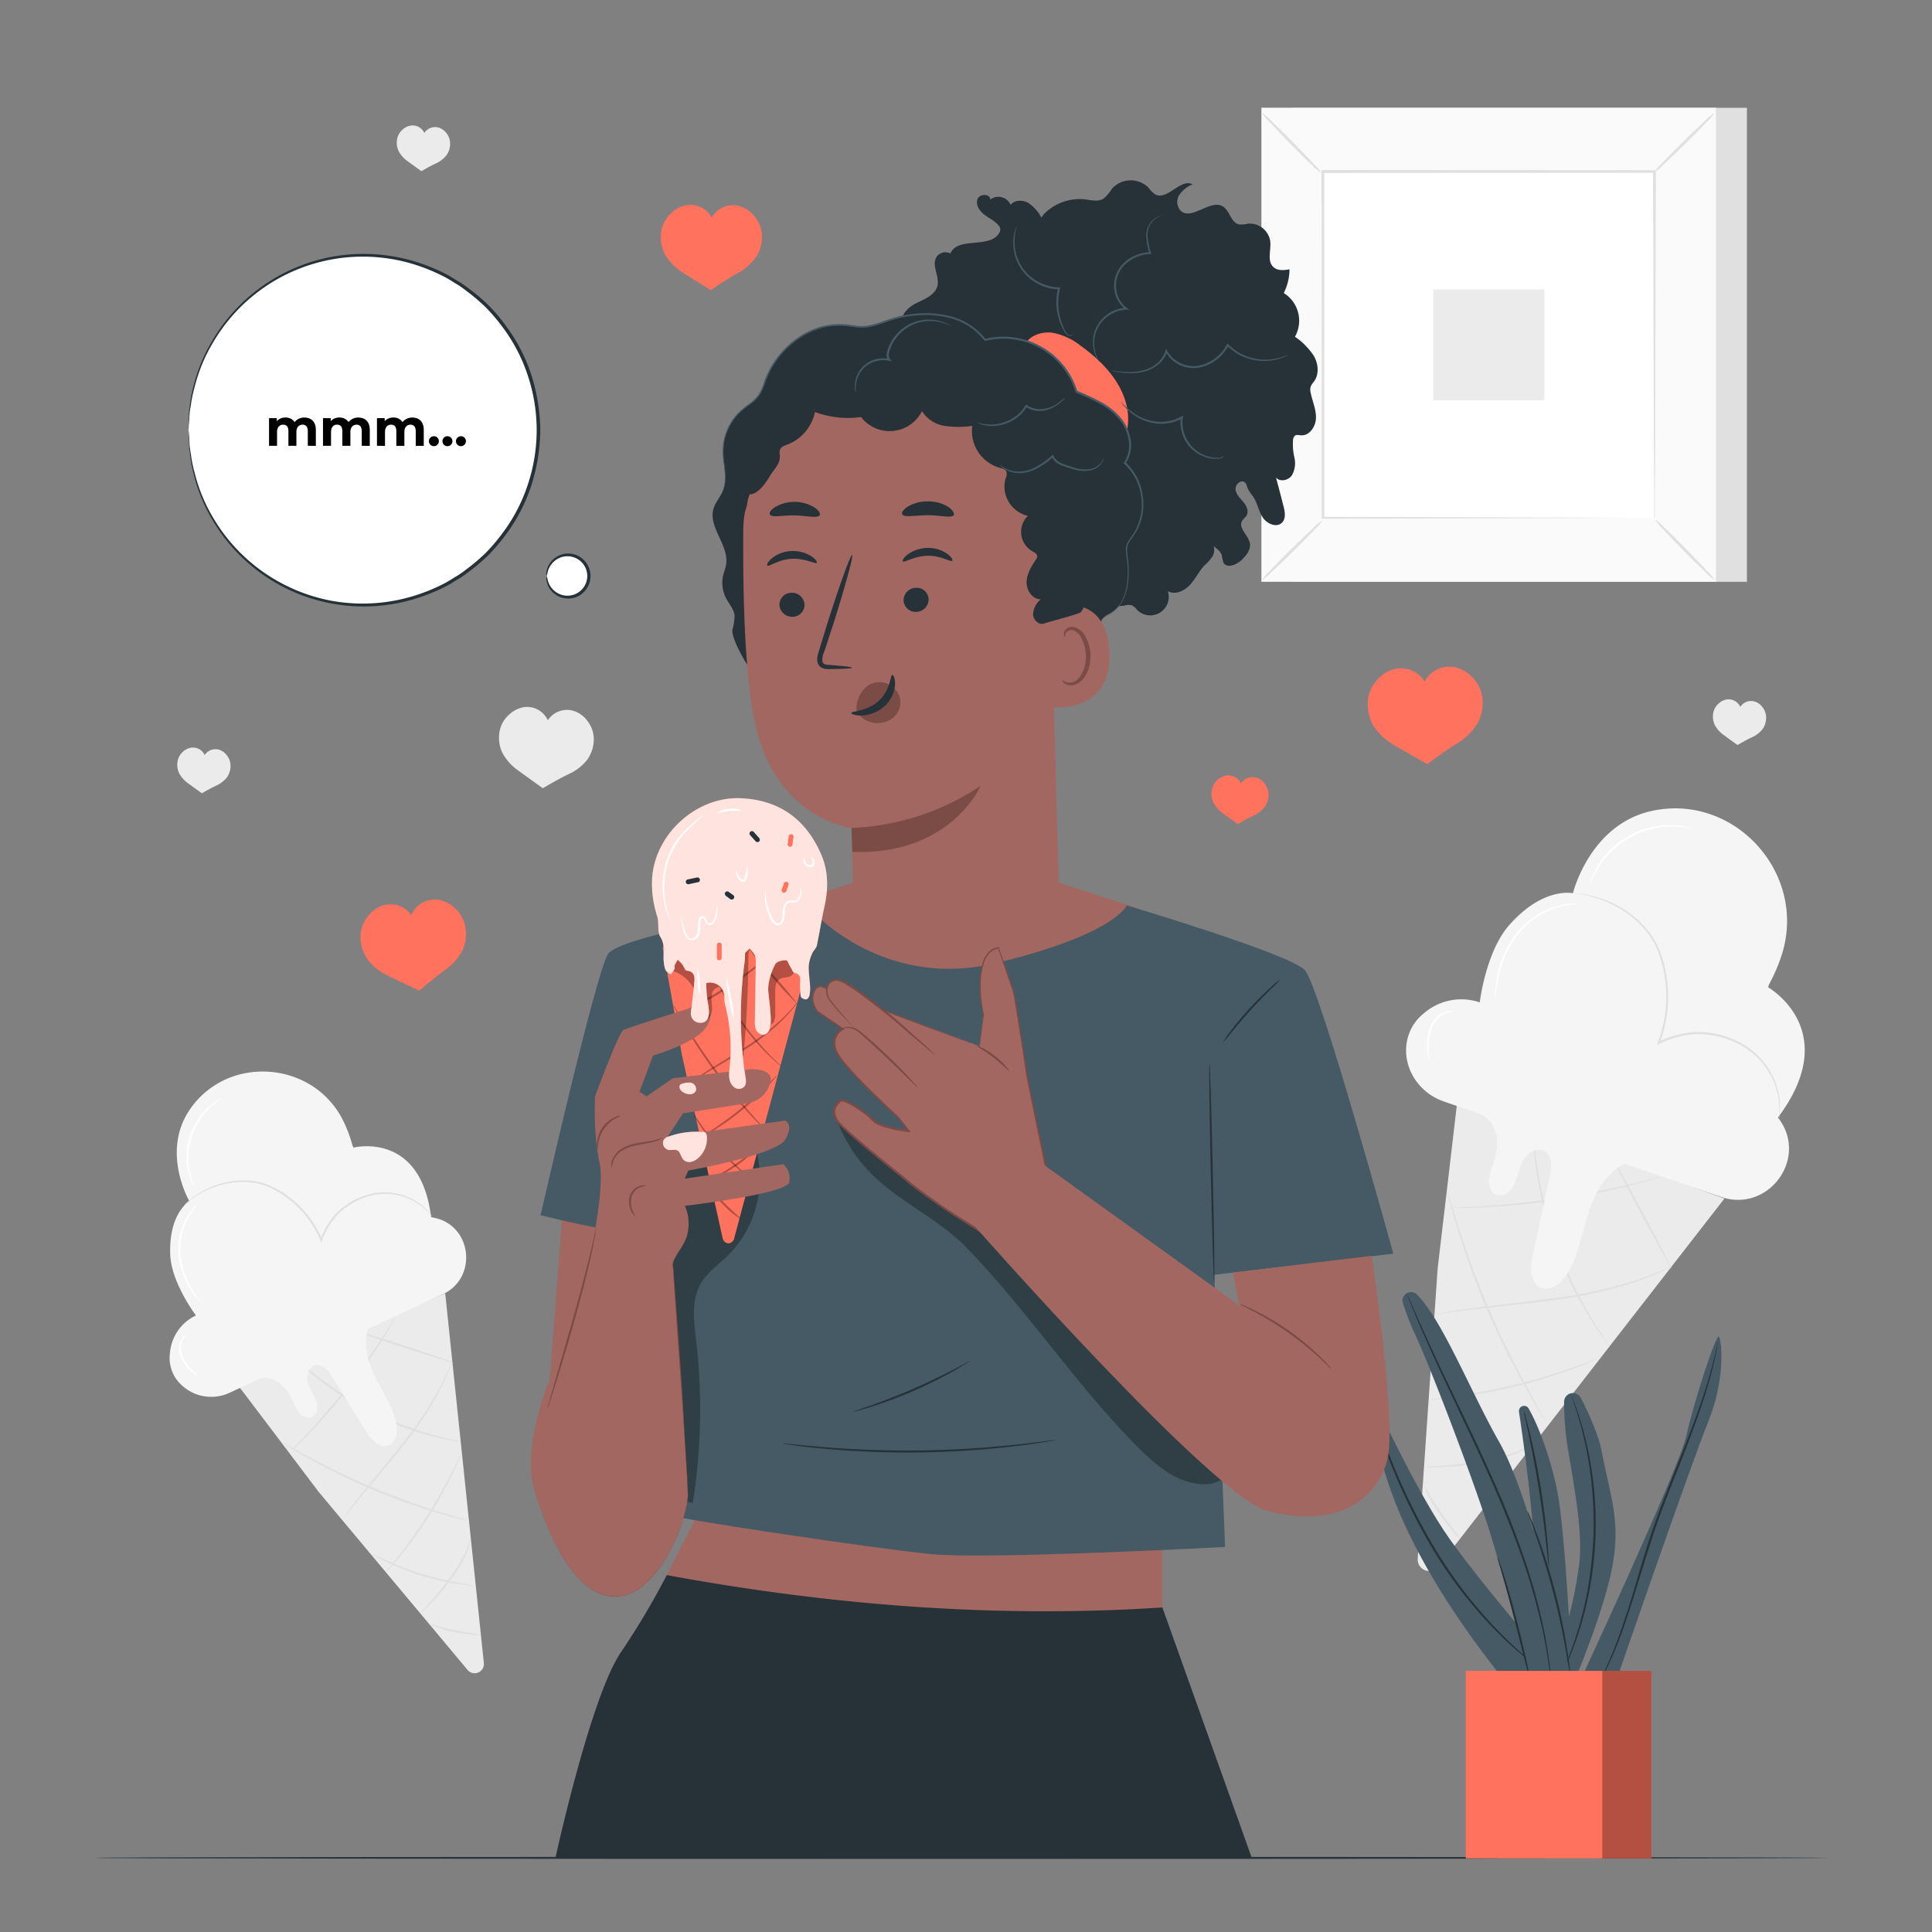 <svg xmlns="http://www.w3.org/2000/svg" viewBox="0 0 500 500"><rect x="0" y="0" width="500" height="500" fill="#808080" stroke="none"/><g id="freepik--background-complete--inject-101"><path d="M377.16,284.79c-.16,1.66-5.1,43.51-5.1,43.51h0l-5.16,75.11a3,3,0,0,0,2,3h0a3,3,0,0,0,3.37-1l74-95.21-69.15-25.46" style="fill:#ebebeb"></path><path d="M397.31,373a3.64,3.64,0,0,1-.82.85,13.44,13.44,0,0,1-2.71,1.74,41.06,41.06,0,0,1-10.17,2.93,73.41,73.41,0,0,1-10.52,1.18c-1.35,0-2.45,0-3.2,0a6.23,6.23,0,0,1-1.18-.09,4.68,4.68,0,0,1,1.17-.12l3.19-.19A94.68,94.68,0,0,0,383.51,378a47.15,47.15,0,0,0,10.11-2.75A20.4,20.4,0,0,0,397.31,373Z" style="fill:#e0e0e0"></path><path d="M413.67,351.53a11.22,11.22,0,0,1-1.61.76c-1.05.46-2.59,1.08-4.51,1.8a135.67,135.67,0,0,1-15.3,4.71,137.49,137.49,0,0,1-15.75,2.9c-2,.24-3.69.41-4.83.48a13.9,13.9,0,0,1-1.78.08,9.91,9.91,0,0,1,1.76-.28c1.13-.14,2.77-.35,4.8-.65,4-.58,9.61-1.55,15.67-3s11.45-3.2,15.3-4.55c1.93-.68,3.49-1.24,4.56-1.65A11.43,11.43,0,0,1,413.67,351.53Z" style="fill:#e0e0e0"></path><path d="M432.83,327.59a3.19,3.19,0,0,1-.55.33c-.37.19-.9.49-1.62.83a63.77,63.77,0,0,1-6.18,2.59,108.74,108.74,0,0,1-21.5,5c-8.56,1.21-16.33,1.88-21.94,2.58-2.8.34-5.07.64-6.63.86l-1.8.25a4.79,4.79,0,0,1-.64.06,2.38,2.38,0,0,1,.62-.16c.41-.08,1-.21,1.79-.35,1.55-.28,3.81-.64,6.62-1,5.59-.8,13.37-1.53,21.9-2.73A117.4,117.4,0,0,0,424.36,331c2.66-.92,4.78-1.78,6.22-2.43.72-.3,1.27-.58,1.66-.74A2.4,2.4,0,0,1,432.83,327.59Z" style="fill:#e0e0e0"></path><path d="M429.25,304.72a3.47,3.47,0,0,1-.52.19l-1.54.47c-1.33.4-3.27.94-5.68,1.54a191.52,191.52,0,0,1-38.41,5.57c-2.49.11-4.5.15-5.89.14l-1.6,0a1.74,1.74,0,0,1-.56,0,2.68,2.68,0,0,1,.55-.06l1.6-.08c1.39-.06,3.4-.16,5.88-.3,4.95-.3,11.79-.88,19.29-2s14.22-2.47,19.05-3.59c2.42-.57,4.38-1,5.72-1.38l1.56-.38A1.89,1.89,0,0,1,429.25,304.72Z" style="fill:#e0e0e0"></path><path d="M432.62,328.36c-.12.06-3.66-6.32-7.89-14.25s-7.57-14.43-7.45-14.5,3.67,6.31,7.9,14.25S432.75,328.29,432.62,328.36Z" style="fill:#e0e0e0"></path><path d="M416.36,348.16a2.39,2.39,0,0,1-.39-.46l-1-1.39c-.45-.61-1-1.36-1.58-2.26s-1.29-1.89-2-3.05c-1.43-2.29-3-5.09-4.6-8.29a109.18,109.18,0,0,1-4.5-10.7,110.61,110.61,0,0,1-3.21-11.15c-.78-3.48-1.33-6.65-1.67-9.33-.21-1.33-.3-2.55-.42-3.61s-.17-2-.22-2.74-.06-1.28-.09-1.73a2.59,2.59,0,0,1,0-.61,2.76,2.76,0,0,1,.1.6c.05.45.11,1,.19,1.72s.16,1.67.3,2.73.26,2.27.49,3.59c.39,2.66,1,5.81,1.78,9.27a112.94,112.94,0,0,0,3.24,11.09,110.65,110.65,0,0,0,4.44,10.66c1.55,3.2,3.09,6,4.47,8.31.66,1.17,1.35,2.18,1.91,3.08s1.07,1.68,1.5,2.3l.95,1.45A2.78,2.78,0,0,1,416.36,348.16Z" style="fill:#e0e0e0"></path><path d="M400.22,368.15a3.24,3.24,0,0,1-.38-.55c-.27-.41-.61-1-1-1.61-.88-1.41-2.11-3.48-3.58-6.06A207.06,207.06,0,0,1,377,317.32c-.85-2.84-1.5-5.16-1.9-6.77-.19-.76-.35-1.38-.47-1.85a2.76,2.76,0,0,1-.12-.66,4.49,4.49,0,0,1,.22.63c.15.47.33,1.07.56,1.83.47,1.59,1.17,3.89,2.07,6.71,1.79,5.66,4.49,13.4,8.05,21.73s7.31,15.61,10.16,20.81c1.43,2.6,2.61,4.7,3.44,6.13.38.69.69,1.24.94,1.67A3.07,3.07,0,0,1,400.22,368.15Z" style="fill:#e0e0e0"></path><path d="M387.33,385.07a7.19,7.19,0,0,1-1-1.05c-.6-.68-1.43-1.71-2.42-3a83,83,0,0,1-12.08-22.35c-.55-1.54-.95-2.8-1.2-3.67a7.74,7.74,0,0,1-.35-1.38,6.65,6.65,0,0,1,.54,1.31c.31.86.77,2.09,1.35,3.61a97.15,97.15,0,0,0,12,22.26c.95,1.32,1.73,2.38,2.27,3.11A6.67,6.67,0,0,1,387.33,385.07Z" style="fill:#e0e0e0"></path><path d="M377.89,398.24a10.22,10.22,0,0,1-1.68-1.78c-1-1.15-2.32-2.76-3.65-4.65a39.34,39.34,0,0,1-3.06-5.08,9.63,9.63,0,0,1-.93-2.27,13.63,13.63,0,0,1,1.26,2.09c.75,1.31,1.83,3.08,3.15,5C375.66,395.23,378,398.14,377.89,398.24Z" style="fill:#e0e0e0"></path><path d="M460.11,289.24c17-22.66-2.52-33.72-2.52-33.72l.23-.75a44.63,44.63,0,0,0,3.37-7.9c6.49-20.92-12.34-41.67-33.73-37-16.09,3.54-20.39,21.31-20.39,21.31s-7.62-1.83-16.55,8.31c-6,6.85-7.57,19.93-7.57,19.93a14.73,14.73,0,0,0-14.36,2.75,12.07,12.07,0,0,0-4.52,7.6c-1.1,6.67,3.17,13.08,9.56,15.28l71.77,24.71c12.17,4.19,22.63-9.83,15-20.19Z" style="fill:#f5f5f5"></path><path d="M408.43,233.86a30,30,0,0,0-5.14.92A21.11,21.11,0,0,0,393,241.67,26.72,26.72,0,0,0,387.75,253c-.65,3.17-.55,5.2-.66,5.19a6,6,0,0,1-.07-1.41,23.13,23.13,0,0,1,.37-3.85,25.88,25.88,0,0,1,5.21-11.57,20.68,20.68,0,0,1,10.59-6.91,17,17,0,0,1,3.82-.61A6,6,0,0,1,408.43,233.86Z" style="fill:#fff"></path><path d="M437.56,214.27a43.22,43.22,0,0,0-4.74-.37,22.54,22.54,0,0,0-19.13,10.57,45.65,45.65,0,0,0-2.21,4.21,5,5,0,0,1,.37-1.24,18.85,18.85,0,0,1,1.53-3.16,21.93,21.93,0,0,1,19.45-10.75,19.84,19.84,0,0,1,3.49.39A4.86,4.86,0,0,1,437.56,214.27Z" style="fill:#fff"></path><path d="M369.74,274.12a9.43,9.43,0,0,1-.36-2.37A13.49,13.49,0,0,1,370,266a7.62,7.62,0,0,1,1.76-2.73,6,6,0,0,1,2.27-1.38,3.4,3.4,0,0,1,2.41-.08,8.25,8.25,0,0,0-2.28.43,6,6,0,0,0-2.06,1.37,7.46,7.46,0,0,0-1.61,2.57,15.07,15.07,0,0,0-.77,5.57A14.27,14.27,0,0,1,369.74,274.12Z" style="fill:#fff"></path><path d="M460.39,289.6c-.08,0,.18-1.24.07-3.49a19.25,19.25,0,0,0-.66-4,19.34,19.34,0,0,0-6.61-9.85,20.92,20.92,0,0,0-6.72-3.51,21.87,21.87,0,0,0-8.35-1.05,23.66,23.66,0,0,0-8.75,2.5l-.59.3.23-.62a33.42,33.42,0,0,0,.15-23.48,20.64,20.64,0,0,0-4.55-7,26.33,26.33,0,0,0-5.79-4.49,29.23,29.23,0,0,0-10-3.53,28.77,28.77,0,0,0-2.89-.27l-.76,0-.26,0,.26,0h.76a24.59,24.59,0,0,1,2.92.18A28.47,28.47,0,0,1,419,234.55a26.84,26.84,0,0,1,5.91,4.51,21,21,0,0,1,4.69,7.13,33.4,33.4,0,0,1,1.27,19.3A34,34,0,0,1,429.5,270l-.36-.33a23.78,23.78,0,0,1,8.94-2.53,22.31,22.31,0,0,1,8.53,1.09,21.55,21.55,0,0,1,6.84,3.63,19.83,19.83,0,0,1,4.43,5,19.09,19.09,0,0,1,2.18,5.06,18.32,18.32,0,0,1,.6,4.1,16.21,16.21,0,0,1-.13,2.61c0,.27-.07.48-.09.66A1.16,1.16,0,0,1,460.39,289.6Z" style="fill:#e0e0e0"></path><path d="M429.48,289.84c-1.73-2.2-4.35-3.47-6.88-4.68l-40.52,2.75a7.25,7.25,0,0,1,4.44,3.66c1.44,2.92,1,6.44,0,9.52a14.89,14.89,0,0,0-1.24,4.54c0,1.57.8,3.31,2.33,3.7,1.88.49,3.62-1.25,4.4-3,.88-2,1.14-4.3,2.25-6.21s3.62-3.33,5.51-2.2c2,1.22,1.81,4.21,1.31,6.54q-2.19,10.1-4.37,20.19c-.68,3.12-.87,7.26,2,8.56,2.71,1.21,5.63-1.32,7.1-3.89,2.84-4.94,3.69-10.74,5.52-16.13s5.18-10.87,10.62-12.56c2.77-.87,6.12-.81,8-3S431.22,292,429.48,289.84Z" style="fill:#f5f5f5"></path><path d="M61.36,358.23c.83,1,21.09,27.85,21.09,27.85h0L121,432.17a2.4,2.4,0,0,0,2.83.65h0a2.39,2.39,0,0,0,1.39-2.43l-10-95.69L61.36,358.23" style="fill:#ebebeb"></path><path d="M121.64,397.85a2.52,2.52,0,0,1,0,.95,10.61,10.61,0,0,1-.59,2.51,32.07,32.07,0,0,1-4.23,7.32,57.45,57.45,0,0,1-5.42,6.48c-.75.77-1.39,1.37-1.84,1.77a3.11,3.11,0,0,1-.74.58c-.06,0,.88-1,2.31-2.61a75.57,75.57,0,0,0,5.27-6.52,38.22,38.22,0,0,0,4.31-7.15A18.51,18.51,0,0,0,121.64,397.85Z" style="fill:#e0e0e0"></path><path d="M119.23,376.49a8.57,8.57,0,0,1-.49,1.33c-.35.85-.89,2.06-1.59,3.54a107.18,107.18,0,0,1-6.2,11.17,108.5,108.5,0,0,1-7.48,10.36c-1,1.26-1.91,2.26-2.53,2.93a5.94,5.94,0,0,1-1,1,8.61,8.61,0,0,1,.85-1.14l2.39-3c2-2.58,4.66-6.21,7.33-10.41s4.83-8.15,6.31-11.06l1.73-3.45A6.13,6.13,0,0,1,119.23,376.49Z" style="fill:#e0e0e0"></path><path d="M117,352.13a2.66,2.66,0,0,1-.13.49c-.1.32-.24.79-.46,1.38a49.15,49.15,0,0,1-2.12,4.91,85.6,85.6,0,0,1-9.59,14.79c-4.25,5.41-8.37,10.09-11.21,13.58-1.43,1.74-2.57,3.16-3.36,4.15l-.9,1.13c-.22.26-.33.39-.35.38a1.9,1.9,0,0,1,.26-.44c.19-.28.46-.68.83-1.19.74-1,1.84-2.49,3.23-4.26,2.78-3.55,6.85-8.27,11.09-13.67A95,95,0,0,0,114,358.75c1-2,1.77-3.66,2.25-4.83A14.35,14.35,0,0,1,117,352.13Z" style="fill:#e0e0e0"></path><path d="M102.35,340.93a11.06,11.06,0,0,1-.8,1.53c-.54,1-1.36,2.35-2.41,4a148.31,148.31,0,0,1-8.89,12.7A149.66,149.66,0,0,1,80.1,370.92c-1.38,1.43-2.52,2.56-3.33,3.32a9.3,9.3,0,0,1-1.29,1.14,13.55,13.55,0,0,1,1.15-1.29c.82-.87,1.9-2,3.2-3.42,2.69-2.91,6.29-7,10-11.79s6.82-9.27,9-12.58l2.55-3.94A11,11,0,0,1,102.35,340.93Z" style="fill:#e0e0e0"></path><path d="M117.34,352.68c0,.14-5.61-1.56-12.43-3.79s-12.31-4.15-12.27-4.29,5.61,1.56,12.43,3.79S117.39,352.54,117.34,352.68Z" style="fill:#e0e0e0"></path><path d="M118.91,373.06a1.35,1.35,0,0,1-.48,0l-1.37-.22c-1.19-.19-2.89-.55-5-1.07s-4.54-1.27-7.22-2.23a84.71,84.71,0,0,1-8.51-3.67,87.12,87.12,0,0,1-8-4.65c-2.37-1.58-4.43-3.11-6.11-4.46s-3-2.49-3.86-3.32l-1-1a1.74,1.74,0,0,1-.33-.36,2.35,2.35,0,0,1,.4.28l1.06.88c.91.78,2.26,1.88,4,3.19s3.77,2.8,6.14,4.34a92,92,0,0,0,8,4.59,90.09,90.09,0,0,0,8.43,3.69c2.66,1,5.09,1.75,7.16,2.32s3.75,1,4.92,1.23l1.35.32A2.19,2.19,0,0,1,118.91,373.06Z" style="fill:#e0e0e0"></path><path d="M120.66,393.48a3.17,3.17,0,0,1-.53-.09l-1.48-.36c-1.29-.31-3.14-.82-5.41-1.49a162.88,162.88,0,0,1-34-14.46c-2.06-1.17-3.71-2.15-4.83-2.86l-1.28-.82c-.29-.19-.44-.3-.43-.32a3.06,3.06,0,0,1,.48.23l1.34.74c1.15.65,2.82,1.58,4.9,2.71,4.16,2.25,10,5.21,16.63,8s12.83,5,17.34,6.39c2.25.71,4.08,1.27,5.35,1.64l1.46.46A1.76,1.76,0,0,1,120.66,393.48Z" style="fill:#e0e0e0"></path><path d="M122.58,410.33a4.44,4.44,0,0,1-1.13,0c-.73-.06-1.78-.19-3.06-.39a64.87,64.87,0,0,1-9.9-2.34,65.62,65.62,0,0,1-9.41-3.86c-1.16-.59-2.09-1.09-2.71-1.47a4.21,4.21,0,0,1-1-.62,4.69,4.69,0,0,1,1,.45l2.78,1.31a83.52,83.52,0,0,0,9.41,3.7,86.42,86.42,0,0,0,9.8,2.47l3,.55A5.19,5.19,0,0,1,122.58,410.33Z" style="fill:#e0e0e0"></path><path d="M124.42,423.13a7.11,7.11,0,0,1-2-.06c-1.2-.11-2.86-.3-4.68-.65a30.21,30.21,0,0,1-4.56-1.25,6.42,6.42,0,0,1-1.78-.83c.06-.15,2.85.89,6.44,1.57S124.44,423,124.42,423.13Z" style="fill:#e0e0e0"></path><path d="M111.57,315c-2.74-22.42-20.07-18-20.07-18l-.28-.56A35.77,35.77,0,0,0,88.8,290C81,274.37,58.69,272.83,49,287.34c-7.31,10.92,0,23.52,0,23.52s-5.4,3.16-4.94,13.93c.31,7.27,6.65,15.65,6.65,15.65A11.75,11.75,0,0,0,44,350a9.6,9.6,0,0,0,1.59,6.87,11.21,11.21,0,0,0,13.94,3.52l55-25.4c9.32-4.31,7.6-18.16-2.52-19.9Z" style="fill:#f5f5f5"></path><path d="M51.24,311.64A29.66,29.66,0,0,0,48.82,315a17,17,0,0,0-2.09,9.61,21.57,21.57,0,0,0,3.19,9.4c1.37,2.19,2.54,3.31,2.46,3.38a4.61,4.61,0,0,1-.84-.76,17.85,17.85,0,0,1-1.93-2.42,20.58,20.58,0,0,1-3.4-9.55,16.46,16.46,0,0,1,2.3-9.85,14.09,14.09,0,0,1,1.88-2.46A4.57,4.57,0,0,1,51.24,311.64Z" style="fill:#fff"></path><path d="M57.2,284.28c0,.08-1.23.8-2.91,2.43a18.57,18.57,0,0,0-4.71,7.64,18.37,18.37,0,0,0-.45,9c.45,2.29,1.1,3.62,1,3.65a3.16,3.16,0,0,1-.49-.9,15,15,0,0,1-.88-2.67,17.42,17.42,0,0,1,5.27-17,15.48,15.48,0,0,1,2.24-1.69A3.13,3.13,0,0,1,57.2,284.28Z" style="fill:#fff"></path><path d="M51.19,356.18A6.33,6.33,0,0,1,49.66,355a10.64,10.64,0,0,1-2.84-3.68,6,6,0,0,1-.49-2.57,4.9,4.9,0,0,1,.56-2.06c.61-1.09,1.37-1.41,1.38-1.36a8.38,8.38,0,0,0-1.05,1.52,5.28,5.28,0,0,0,.08,4.27,12.25,12.25,0,0,0,2.61,3.62C50.73,355.6,51.25,356.12,51.19,356.18Z" style="fill:#fff"></path><path d="M111.93,315c-.05,0-.59-.8-1.9-2a15,15,0,0,0-6.61-3.57,15.5,15.5,0,0,0-5.22-.38,16.56,16.56,0,0,0-5.79,1.69,17.28,17.28,0,0,0-5.37,4A18.67,18.67,0,0,0,83.4,321l-.22.63-.27-.62a25.78,25.78,0,0,0-1.68-3.31,26.35,26.35,0,0,0-11.17-10.26,16.36,16.36,0,0,0-6.46-1.52,21,21,0,0,0-5.81.6,23.26,23.26,0,0,0-7.7,3.47c-1.63,1.17-2.41,2-2.45,1.94a5.92,5.92,0,0,1,.56-.59A18.26,18.26,0,0,1,50,309.83a22.49,22.49,0,0,1,7.74-3.67,21,21,0,0,1,5.9-.67A16.74,16.74,0,0,1,70.26,307a26.68,26.68,0,0,1,11.42,10.43,26.28,26.28,0,0,1,1.71,3.39h-.48a19.12,19.12,0,0,1,3.76-6.42,17.89,17.89,0,0,1,5.54-4.08,16.94,16.94,0,0,1,6-1.69,15.9,15.9,0,0,1,5.35.46,14.74,14.74,0,0,1,6.66,3.77A11.52,11.52,0,0,1,111.93,315Z" style="fill:#e0e0e0"></path><path d="M94.27,332.24c-2.21-.3-4.42.41-6.54,1.11L65.92,357.3a5.73,5.73,0,0,1,4.57-.34c2.45.89,4.15,3.14,5.23,5.5a11.94,11.94,0,0,0,1.8,3.29,2.88,2.88,0,0,0,3.38.85c1.36-.75,1.4-2.72.86-4.17-.61-1.65-1.72-3.11-2.13-4.81s.24-3.92,2-4.32,3.36,1.42,4.36,3l8.63,14c1.33,2.17,3.51,4.66,5.9,3.8,2.23-.8,2.51-3.86,1.94-6.16-1.09-4.41-3.8-8.22-5.73-12.33s-3-9.12-.82-13.1c1.12-2,3.08-3.84,2.94-6.15S96.48,332.55,94.27,332.24Z" style="fill:#f5f5f5"></path><rect x="334.42" y="27.9" width="117.68" height="122.67" style="fill:#e0e0e0"></rect><rect x="326.45" y="27.9" width="117.68" height="122.67" style="fill:#fafafa"></rect><path d="M444.17,150.6H326.42V27.86H444.17Zm-117.68-.07h117.6V27.93H326.49Z" style="fill:#e0e0e0"></path><rect x="342.27" y="44.39" width="86.04" height="89.69" style="fill:#fff"></rect><path d="M342.27,134.67a14,14,0,0,1-2.12,2.47c-1.38,1.45-3.31,3.41-5.47,5.55s-4.16,4-5.62,5.38a14.2,14.2,0,0,1-2.49,2.07,13.82,13.82,0,0,1,2.11-2.46c1.38-1.45,3.31-3.42,5.48-5.56s4.17-4,5.64-5.39A13.1,13.1,0,0,1,342.27,134.67Z" style="fill:#e0e0e0"></path><path d="M428.31,134.45a13.86,13.86,0,0,1,2.47,2.13c1.45,1.37,3.41,3.3,5.54,5.46s4,4.16,5.38,5.63a13.29,13.29,0,0,1,2.07,2.48,13.89,13.89,0,0,1-2.45-2.11c-1.45-1.37-3.42-3.31-5.56-5.48s-4-4.17-5.39-5.63A13.31,13.31,0,0,1,428.31,134.45Z" style="fill:#e0e0e0"></path><path d="M428.07,44.63a14.42,14.42,0,0,1,2.13-2.47c1.37-1.45,3.3-3.41,5.47-5.55s4.15-4,5.62-5.38a14.86,14.86,0,0,1,2.48-2.07,12.82,12.82,0,0,1-2.11,2.46c-1.37,1.45-3.31,3.42-5.48,5.56s-4.16,4-5.63,5.39A13.84,13.84,0,0,1,428.07,44.63Z" style="fill:#e0e0e0"></path><path d="M342,44.85a13.86,13.86,0,0,1-2.47-2.13c-1.45-1.37-3.42-3.3-5.55-5.46s-4-4.16-5.38-5.63a13.82,13.82,0,0,1-2.07-2.48A13.3,13.3,0,0,1,329,31.26c1.45,1.37,3.42,3.31,5.55,5.48s4.05,4.17,5.39,5.63A13.68,13.68,0,0,1,342,44.85Z" style="fill:#e0e0e0"></path><path d="M428.07,134.08s0-.16,0-.44,0-.72,0-1.25c0-1.13,0-2.74,0-4.84,0-4.25-.05-10.43-.09-18.28,0-15.71-.1-38.09-.17-64.88l.33.33-85.79.05h0l.38-.38c0,32.92,0,63.71,0,89.69l-.33-.33,62.13.17,17.45.08,4.62,0,1.19,0a1.85,1.85,0,0,1,.41,0h-.37l-1.16,0-4.56,0-17.37.09-62.34.16h-.33v-.32c0-26,0-56.77-.05-89.69V44h.39l85.79.05h.34v.33c-.07,26.88-.13,49.33-.17,65.09,0,7.82-.07,14-.09,18.2,0,2.08,0,3.67,0,4.78,0,.52,0,.92,0,1.22A1.71,1.71,0,0,1,428.07,134.08Z" style="fill:#e0e0e0"></path><rect x="370.94" y="74.88" width="28.71" height="28.71" style="fill:#ebebeb"></rect><path d="M153.67,191a7.6,7.6,0,0,0-1.56-4.3,7.25,7.25,0,0,0-3.57-2.7,6,6,0,0,0-4.68.46,5.86,5.86,0,0,0-2.08,1.94,5.91,5.91,0,0,0-6.08-3.4,7.29,7.29,0,0,0-4,2,7.62,7.62,0,0,0-2.34,3.94,9.19,9.19,0,0,0,.6,5.78,13.17,13.17,0,0,0,4.1,4.65c2.77,2,6.42,4.63,6.42,4.63s3.51-2.13,6.61-3.62a13,13,0,0,0,4.9-3.78A9.28,9.28,0,0,0,153.67,191Z" style="fill:#ebebeb"></path><path d="M59.66,198a4.32,4.32,0,0,0-.88-2.43,4.09,4.09,0,0,0-2-1.52,3.38,3.38,0,0,0-2.64.26,3.33,3.33,0,0,0-1.17,1.1,3.26,3.26,0,0,0-.88-1.17,3.39,3.39,0,0,0-2.54-.75,4.07,4.07,0,0,0-2.26,1.11A4.28,4.28,0,0,0,46,196.81a5.21,5.21,0,0,0,.34,3.26,7.52,7.52,0,0,0,2.3,2.62c1.56,1.15,3.62,2.61,3.62,2.61s2-1.2,3.73-2a7.3,7.3,0,0,0,2.75-2.13A5.22,5.22,0,0,0,59.66,198Z" style="fill:#ebebeb"></path><path d="M116.49,37a4.23,4.23,0,0,0-.87-2.43,4.14,4.14,0,0,0-2-1.52,3.31,3.31,0,0,0-3.81,1.36,3.32,3.32,0,0,0-3.42-1.92,4.13,4.13,0,0,0-2.27,1.11,4.25,4.25,0,0,0-1.31,2.22,5.11,5.11,0,0,0,.34,3.25,7.24,7.24,0,0,0,2.3,2.62c1.56,1.15,3.62,2.61,3.62,2.61s2-1.2,3.72-2a7.34,7.34,0,0,0,2.76-2.13A5.21,5.21,0,0,0,116.49,37Z" style="fill:#ebebeb"></path><path d="M457.07,185.53a4.32,4.32,0,0,0-.88-2.43,4,4,0,0,0-2-1.52,3.33,3.33,0,0,0-3.81,1.36,3.14,3.14,0,0,0-.88-1.16A3.36,3.36,0,0,0,447,181a4.07,4.07,0,0,0-2.26,1.11,4.27,4.27,0,0,0-1.32,2.22,5.18,5.18,0,0,0,.34,3.25,7.52,7.52,0,0,0,2.3,2.62c1.56,1.15,3.62,2.61,3.62,2.61s2-1.2,3.73-2a7.41,7.41,0,0,0,2.76-2.13A5.21,5.21,0,0,0,457.07,185.53Z" style="fill:#ebebeb"></path></g><g id="freepik--Table--inject-101"><path d="M473.34,480.81c0,.15-100.45.27-224.33.27S24.66,481,24.66,480.81s100.43-.26,224.35-.26S473.34,480.67,473.34,480.81Z" style="fill:#263238"></path></g><g id="freepik--Plant--inject-101"><path d="M391,436.84s-23-26.5-31.71-53-4.56-23.46-4.56-23.46,11.73,25.74,20.63,38.18,24.77,30.68,24.77,30.68Z" style="fill:#455a64"></path><path d="M395.6,364.51a1.34,1.34,0,0,0-2.49.85c1.4,9.31,4.43,31.16,4.32,45.32-.16,18.41,0,25.52,0,25.52H407s-1.7-38-3.86-49.65C401.63,378.42,398.41,369.39,395.6,364.51Z" style="fill:#455a64"></path><path d="M400.83,433.11a101.57,101.57,0,0,0,7.89-28.61c.79-6.78-.62-15.93-2.72-28.15a76.58,76.58,0,0,1-1.21-13.55,2.28,2.28,0,0,1,4.29-1.07c1.16,2.06,4.51,9.11,5.36,13.53,2.32,12.07,4.95,18.1,2.94,29.55s-9.44,29.07-9.44,29.07Z" style="fill:#455a64"></path><path d="M409.46,433.88s25.28-54.33,27-62.39,7.71-26.63,8.41-25.58,1.76,10.86-2.8,22.08-24,67.55-24,67.55h-8.63" style="fill:#455a64"></path><path d="M398.06,431.45a4.29,4.29,0,0,1-.71-.48c-.45-.34-1.13-.82-2-1.5a88.57,88.57,0,0,1-6.79-6,113.82,113.82,0,0,1-18.34-23.54,154,154,0,0,1-12.52-27.12c-1.27-3.61-2.2-6.56-2.8-8.61-.31-1-.53-1.83-.68-2.37a5.1,5.1,0,0,1-.19-.84,5.06,5.06,0,0,1,.3.81l.77,2.34c.66,2,1.64,5,3,8.54a163.76,163.76,0,0,0,12.62,27,119.19,119.19,0,0,0,18.15,23.54c2.7,2.69,5,4.74,6.66,6.11.8.7,1.46,1.2,1.89,1.57A6,6,0,0,1,398.06,431.45Z" style="fill:#263238"></path><path d="M400.83,405.39a8.72,8.72,0,0,1-.23-1.6l-.47-4.35c-.4-3.68-1-8.75-1.92-14.31s-1.89-10.58-2.66-14.2l-.92-4.28a10.13,10.13,0,0,1-.29-1.59,9.06,9.06,0,0,1,.49,1.54c.28,1,.66,2.45,1.09,4.25.87,3.6,1.93,8.61,2.83,14.19s1.46,10.67,1.76,14.36c.16,1.85.26,3.34.3,4.38A11.64,11.64,0,0,1,400.83,405.39Z" style="fill:#263238"></path><path d="M406.75,361.3a4,4,0,0,1,.3.69l.75,2c.34.88.72,2,1.09,3.24s.86,2.71,1.23,4.35c.2.81.41,1.66.62,2.55s.37,1.83.56,2.8c.41,1.93.67,4,1,6.21a93.09,93.09,0,0,1-1,28.72c-.47,2.17-.87,4.24-1.42,6.14-.26,1-.48,1.87-.76,2.74s-.55,1.71-.8,2.51c-.49,1.6-1.08,3-1.54,4.25s-.92,2.3-1.32,3.15l-.9,2a4.9,4.9,0,0,1-.34.66,4,4,0,0,1,.25-.71l.8-2c.37-.86.8-1.92,1.23-3.18s1-2.65,1.45-4.26c.25-.8.51-1.63.77-2.5s.47-1.8.73-2.75c.52-1.89.91-3.95,1.36-6.11a107.17,107.17,0,0,0,1.58-14.25,104.28,104.28,0,0,0-.56-14.32c-.29-2.18-.53-4.27-.92-6.19-.18-1-.32-1.9-.52-2.79s-.4-1.74-.59-2.55c-.34-1.64-.8-3.08-1.15-4.36s-.69-2.37-1-3.25-.49-1.53-.66-2.05A3.74,3.74,0,0,1,406.75,361.3Z" style="fill:#263238"></path><path d="M444.62,347a2.25,2.25,0,0,1,0,.25l-.12.7c-.11.62-.25,1.54-.5,2.71-.48,2.33-1.3,5.7-2.56,9.78s-3,8.86-5,14.12-4.41,11-6.65,17.09-4,12-5.69,17.43-3.18,10.24-4.68,14.25a90.28,90.28,0,0,1-4,9.29c-.52,1.07-1,1.88-1.29,2.43l-.35.62c-.08.14-.13.21-.14.2l.09-.23c.09-.17.19-.38.31-.64.27-.57.7-1.39,1.19-2.48,1-2.15,2.39-5.32,3.82-9.33s3-8.85,4.57-14.25,3.37-11.37,5.65-17.47,4.64-11.84,6.7-17.09,3.83-10,5.13-14.06,2.18-7.39,2.73-9.71c.28-1.16.45-2.07.6-2.68.06-.28.12-.51.16-.69A.75.75,0,0,1,444.62,347Z" style="fill:#263238"></path><path d="M366.66,335a2.18,2.18,0,0,0-3.59,2.22,63.19,63.19,0,0,0,3.18,8.17c3.48,7.39,13.69,33.89,18.46,48.44s11.52,41.71,11.52,41.71l10.2-1.66S397.1,389.27,388,373.2C380.64,360.28,373.31,341.61,366.66,335Z" style="fill:#455a64"></path><path d="M387.51,402.93a6.89,6.89,0,0,1,.52,1.23c.31.8.72,2,1.18,3.42.94,2.92,2.09,7,3.25,11.5s2.12,8.63,2.79,11.61c.3,1.41.56,2.59.77,3.54a6.73,6.73,0,0,1,.21,1.31,6.24,6.24,0,0,1-.42-1.26l-.93-3.5c-.78-3.07-1.81-7.1-2.94-11.57s-2.25-8.58-3.1-11.52l-1-3.47A5.64,5.64,0,0,1,387.51,402.93Z" style="fill:#263238"></path><path d="M401.35,434.71s0-.09-.05-.27-.07-.48-.12-.8c-.11-.71-.2-1.76-.42-3.09-.37-2.69-1-6.55-2.14-11.26A163.47,163.47,0,0,0,393.85,403c-2.1-6-4.72-12.57-7.7-19.34-6-13.5-12-25.48-15.94-34.34-2-4.42-3.53-8-4.55-10.54-.52-1.25-.89-2.24-1.15-2.9-.11-.31-.21-.56-.28-.76a1.22,1.22,0,0,1-.08-.27,1.24,1.24,0,0,1,.13.25c.09.19.2.44.33.74.3.69.72,1.65,1.24,2.86,1.08,2.49,2.67,6.07,4.71,10.46,4,8.81,10.07,20.76,16.09,34.29,3,6.77,5.59,13.32,7.67,19.39A156.57,156.57,0,0,1,399,419.2a113.85,113.85,0,0,1,2,11.32c.18,1.34.25,2.39.32,3.1,0,.33,0,.6.06.81A1,1,0,0,1,401.35,434.71Z" style="fill:#263238"></path><path d="M406.43,433.88a12.61,12.61,0,0,1-.34-1.71c-.2-1.2-.47-2.78-.8-4.69-.7-4-1.77-9.4-3.32-15.33s-3.25-11.21-4.57-15c-.65-1.83-1.19-3.34-1.6-4.48a11.33,11.33,0,0,1-.54-1.67,11.07,11.07,0,0,1,.74,1.59c.44,1,1.05,2.54,1.76,4.43a149.49,149.49,0,0,1,4.74,15,156,156,0,0,1,3.17,15.41c.29,2,.51,3.6.63,4.72A10.22,10.22,0,0,1,406.43,433.88Z" style="fill:#263238"></path><rect x="387.54" y="432.42" width="39.83" height="48.53" style="fill:#FF725E"></rect><g style="opacity:0.3"><rect x="387.54" y="432.42" width="39.83" height="48.53"></rect></g><rect x="379.33" y="432.42" width="35.34" height="48.53" style="fill:#FF725E"></rect></g><g id="freepik--Hearts--inject-101"><path d="M328.29,205.49a4.62,4.62,0,0,0-.93-2.59,4.43,4.43,0,0,0-2.15-1.62,3.63,3.63,0,0,0-2.81.28,3.42,3.42,0,0,0-1.25,1.17,3.49,3.49,0,0,0-.94-1.24,3.65,3.65,0,0,0-2.71-.81,4.41,4.41,0,0,0-2.42,1.19,4.64,4.64,0,0,0-1.41,2.36,5.55,5.55,0,0,0,.37,3.48,7.93,7.93,0,0,0,2.46,2.79c1.66,1.23,3.86,2.78,3.86,2.78s2.1-1.28,4-2.17a7.94,7.94,0,0,0,2.95-2.27A5.61,5.61,0,0,0,328.29,205.49Z" style="fill:#FF725E"></path><path d="M197.16,60.38a8.18,8.18,0,0,0-1.95-4.47,7.83,7.83,0,0,0-4-2.62,6.37,6.37,0,0,0-4.94.82,6.29,6.29,0,0,0-2.08,2.21,6.28,6.28,0,0,0-1.81-2.09,6.4,6.4,0,0,0-4.89-1.11,7.79,7.79,0,0,0-4.14,2.37,8.11,8.11,0,0,0-2.21,4.35,9.88,9.88,0,0,0,1,6.11,14,14,0,0,0,4.67,4.65c3.09,2,7.16,4.49,7.16,4.49s3.57-2.51,6.77-4.31a14,14,0,0,0,5-4.36A9.91,9.91,0,0,0,197.16,60.38Z" style="fill:#FF725E"></path><path d="M120.35,239.49a8.48,8.48,0,0,0-2.56-4.41,8.1,8.1,0,0,0-4.46-2.24,6.7,6.7,0,0,0-5,1.44,6.6,6.6,0,0,0-1.89,2.55,6.57,6.57,0,0,0-7.35-2.51,8.16,8.16,0,0,0-4,3,8.46,8.46,0,0,0-1.78,4.78,10.39,10.39,0,0,0,1.82,6.22,14.64,14.64,0,0,0,5.42,4.27c3.45,1.69,8,3.79,8,3.79s3.41-3,6.52-5.29a14.66,14.66,0,0,0,4.62-5.13A10.32,10.32,0,0,0,120.35,239.49Z" style="fill:#FF725E"></path><path d="M383.63,180.46a9.18,9.18,0,0,0-2.43-5,8.83,8.83,0,0,0-4.65-2.79,7.17,7.17,0,0,0-7.85,3.77,7.13,7.13,0,0,0-7.76-3.31,8.83,8.83,0,0,0-4.6,2.9,9.22,9.22,0,0,0-2.31,5,11.23,11.23,0,0,0,1.48,6.9,15.76,15.76,0,0,0,5.54,5.06c3.6,2.12,8.34,4.76,8.34,4.76s3.95-3,7.51-5.22a15.82,15.82,0,0,0,5.41-5.19A11.2,11.2,0,0,0,383.63,180.46Z" style="fill:#FF725E"></path></g><g id="freepik--Character--inject-101"><path d="M270.06,55.52a12.9,12.9,0,0,1,10.76-3.92c1.6.2,3.35.66,4.73-.17a10.28,10.28,0,0,0,2.24-2.61,6.53,6.53,0,0,1,9.39-.31A7.43,7.43,0,0,0,299,50.32c3.13,1.62,6.54-4.25,9.65-2.61a7.44,7.44,0,0,0-3.46,2.76,3.36,3.36,0,0,0,.41,4.12c2.93,2.54,7.69-3.22,10.95-1.11,1.76,1.13,2,4.11,4.06,4.59a7.27,7.27,0,0,0,2.4-.19,5.37,5.37,0,0,1,5.73,4.58c.25,2.31-.9,5.15.85,6.68,1.08,1,2.71.79,4.13.57a14,14,0,0,1-1.48,6.13,8.43,8.43,0,0,1,2.89,11.31,18.06,18.06,0,0,1,4.88,4.94c1.16,2,1.44,4.72.08,6.61a5.73,5.73,0,0,0-.88,1.32,3.13,3.13,0,0,0,0,1.69c.45,2.17,1.42,4.26,1.36,6.47s-1.68,4.65-3.88,4.47c-.51,0-1.08-.21-1.51.07a1.48,1.48,0,0,0-.53,1,14.84,14.84,0,0,0,.35,4.73,6.36,6.36,0,0,1-.69,4.61c-.92,1.29-3.09,1.75-4.09.51q1,3.69,1.93,7.37c.39,1.47.7,3.23-.36,4.31-1.39,1.41-3.92.32-5-1.35s-1.37-3.74-2.48-5.38a12.18,12.18,0,0,1-1.35-2c-.24-.59-.33-1.3-.82-1.7-1-.81-2.51.58-2.37,1.86s1.16,2.24,2,3.23,1.48,2.41.83,3.52c-.31.54-.88.89-1.18,1.43-1,1.88,1.72,3.69,2.06,5.81.24,1.56-.89,3-2,4.11-1.36,1.37-4,2.49-4.88.76a18,18,0,0,1-.43-2,4.92,4.92,0,0,0-1.53-1.75,10.05,10.05,0,0,1-3-4.93c1.64,2,3.37,4.66,2.23,7a10.93,10.93,0,0,1-2.13,2.44c-1.46,1.54-2.37,3.54-3.81,5.1s-3.83,2.63-5.69,1.6a4.79,4.79,0,0,1-8,4.8,4.09,4.09,0,0,0-1.31-1.15,3.41,3.41,0,0,0-1.87.06,10.36,10.36,0,0,1-10-4l1.89-.68c-3.73-.47-7.62-1-10.74-3.1s-5.15-6.33-3.55-9.74c.69-1.47,2-3,1.4-4.5-.42-1-1.6-1.52-2.66-1.88l-13.34-4.61c-2.16-.75-4.43-1.57-5.88-3.34s-1.58-4.8.31-6.08a12.25,12.25,0,0,0-4.64-5c-2.22-1.32-4.81-1.9-7.09-3.11s-4.35-3.42-4.21-6,3.69-4.59,5.48-2.72c-.38-3.88-7.29-4.08-7.91-7.93-.5-3.12,3.49-4.77,5.54-7.18-.43-1.09-1.54-1.78-2-2.85-1-2.25,1.36-4.51,3.56-5.57s4.89-2.15,5.41-4.54-1.57-5.19-.29-7.33a2.77,2.77,0,0,1,3.63-.93c1.75-4.48,10.19-1.16,12.62-5.32a1.72,1.72,0,0,0,.28-1.08,1.79,1.79,0,0,0-.43-.87c-1-1.22-2.48-1.87-3.72-2.82s-2.29-2.55-1.74-4,3.32-1.43,3.3.13A3.43,3.43,0,0,1,261.54,53c1.07-1.31,3.18-1.31,4.65-.45a10.86,10.86,0,0,1,3.34,3.77" style="fill:#263238"></path><path d="M291.53,104.8c-1.57-6.38-6.45-11.44-11.79-15.27a16.87,16.87,0,0,0-7.42-3.43c-2.73-.35-5.81.7-7.12,3.12l.51,4.58c-.36,7.32,5.45,13.28,8.33,20,1.25,2.93,2.31,6.46,5.27,7.64a6.88,6.88,0,0,0,4.89-.19C290.34,118.93,293.1,111.17,291.53,104.8Z" style="fill:#FF725E"></path><path d="M293.18,138.51a14.68,14.68,0,0,0-2.13-18.7c2.53-3.49,1.34-8.64-1.53-11.86s-7-4.94-11-6.58C276,91.61,264.58,85.17,254.88,88c-5.44-7.28-16.38-8-25-5a23.11,23.11,0,0,1-6.41,1.69,36.14,36.14,0,0,1-4.86-.45c-8.92-.8-17.45,5.83-20.55,14.24a16.13,16.13,0,0,1-1.71,3.92c-1.09,1.54-2.79,2.49-4.23,3.7a14.19,14.19,0,0,0-5,10.71c0,3.45,1.26,7.06-.05,10.25-.66,1.6-1.91,2.92-2.41,4.58-1.43,4.81,4,9.41,3.27,14.37-.15,1-.56,2-.8,3A8.74,8.74,0,0,0,188,155c.76,1.43,1.95,2.71,2.11,4.31a14.12,14.12,0,0,1-.55,3.62c-.47,3,6.35,14,9,15.47l75.76-2.67A14.16,14.16,0,0,0,284.69,163a5.22,5.22,0,0,1,.58-2.81,6.21,6.21,0,0,1,2-1.44c4.76-2.83,5.05-9.55,4.3-15a6.65,6.65,0,0,1-.06-2.31A8.28,8.28,0,0,1,293.18,138.51Z" style="fill:#263238"></path><path d="M271.6,139.58c-.37-13.41-9.45-28.44-23.05-34.41-8.58-3.76-15.13-3.5-19.56-3.82a30.74,30.74,0,0,0-17.7,4.54c-4.13,1.16-18.81,15.84-18.93,31.07-.14,16.93.36,37.6,3,50.07,5.41,25.08,25,27.24,25,27.24s.35,14.13.35,14.13L249,239.47l25-11.07Z" style="fill:#a26760"></path><path d="M233,181.16a5.35,5.35,0,0,0-1.85-3.29,5.44,5.44,0,0,0-6.62-.38,7.31,7.31,0,0,0-2.78,6.86h0a6.66,6.66,0,0,0,4.76,2.76c.3,0,.59,0,.89,0a6,6,0,0,0,4-1.6A5.3,5.3,0,0,0,233,181.16Z" style="fill:#7b4b45"></path><path d="M201.72,156.52a3.25,3.25,0,0,0,3.31,3.1,3.1,3.1,0,0,0,3.18-3.11,3.24,3.24,0,0,0-3.3-3.1A3.11,3.11,0,0,0,201.72,156.52Z" style="fill:#263238"></path><path d="M198.59,146.36c.42.4,2.78-1.55,6.28-1.74s6.14,1.43,6.5,1c.17-.2-.28-.94-1.44-1.69a8.88,8.88,0,0,0-5.23-1.31,8.54,8.54,0,0,0-5,1.91C198.7,145.39,198.38,146.18,198.59,146.36Z" style="fill:#263238"></path><path d="M220.53,172.81c0-.2-2.18-.45-5.72-.71-.9,0-1.75-.17-1.94-.77a4.64,4.64,0,0,1,.45-2.68l2.27-6.93c3.13-9.87,5.34-18,4.94-18.09s-3.26,7.78-6.39,17.65l-2.15,7c-.28,1-.8,2.22-.27,3.53a2.25,2.25,0,0,0,1.54,1.22,5.64,5.64,0,0,0,1.52.13C218.33,173.12,220.53,173,220.53,172.81Z" style="fill:#263238"></path><path d="M220.39,214.27a64.5,64.5,0,0,0,33.39-10.9s-7.75,18.07-33.2,17.09Z" style="fill:#7b4b45"></path><path d="M230.94,174.66c-.57,0-.37,3.79-3.46,6.66s-7.16,2.67-7.16,3.21c0,.24.94.68,2.65.64a9.44,9.44,0,0,0,6-2.47,8.24,8.24,0,0,0,2.67-5.56C231.68,175.54,231.2,174.63,230.94,174.66Z" style="fill:#263238"></path><path d="M199.28,133.2c.64.82,3.28.1,6.42.19s5.77.77,6.41,0c.29-.39-.1-1.2-1.23-2a10,10,0,0,0-10.34-.13C199.4,132,199,132.8,199.28,133.2Z" style="fill:#263238"></path><path d="M240.32,155a3.24,3.24,0,0,1-3.07,3.34,3.11,3.11,0,0,1-3.4-2.88,3.25,3.25,0,0,1,3.07-3.33A3.11,3.11,0,0,1,240.32,155Z" style="fill:#263238"></path><path d="M246.44,145.11c-.39.43-2.89-1.35-6.38-1.28s-6,1.86-6.42,1.44c-.19-.19.21-1,1.31-1.79a8.94,8.94,0,0,1,5.13-1.68,8.48,8.48,0,0,1,5.09,1.55C246.26,144.15,246.64,144.91,246.44,145.11Z" style="fill:#263238"></path><path d="M246.79,133.34c-.68.81-3.39,0-6.63,0s-6,.64-6.63-.18c-.29-.4.13-1.2,1.32-2a10,10,0,0,1,5.37-1.4,9.86,9.86,0,0,1,5.31,1.5C246.7,132.14,247.09,133,246.79,133.34Z" style="fill:#263238"></path><path d="M268.73,163.78c-.1-1.88,1.83-6.45,3.68-6.84,4.93-1.05,13.91-1.14,14.68,11.48,1.06,17.24-16.47,14.75-16.53,14.26S269.07,170.29,268.73,163.78Z" style="fill:#a26760"></path><path d="M274.93,176.09c.07-.06.31.19.83.39a3,3,0,0,0,2.25-.09c1.78-.78,3.14-3.77,3-6.88a9.89,9.89,0,0,0-1.1-4.25,3.51,3.51,0,0,0-2.4-2.17,1.53,1.53,0,0,0-1.73.93c-.2.5-.07.84-.16.87s-.39-.27-.29-1a2,2,0,0,1,.61-1.12,2.29,2.29,0,0,1,1.64-.54,4.24,4.24,0,0,1,3.3,2.48,10.21,10.21,0,0,1,1.34,4.74c.1,3.49-1.48,6.85-3.93,7.72a3.19,3.19,0,0,1-2.77-.29C275,176.5,274.87,176.12,274.93,176.09Z" style="fill:#7b4b45"></path><path d="M188.43,137.41c3.37-2.36,5.43-5.45,5-9.54,2.35.56,4.54-2.54,5.78-4.62s2.83-3.17,2.6-5.57a2.68,2.68,0,0,1,.1-1.41c.31-.68,1.12-.94,1.82-1.2a11.59,11.59,0,0,0,7.18-8.45,24.46,24.46,0,0,0,11.93,1.31,9.35,9.35,0,0,0,15.77-1.54,8.42,8.42,0,0,0,5.83,3.83,25,25,0,0,0,7.18,0,9.91,9.91,0,0,0,7.12,10.85c.62.16,1.34.3,1.66.86a2.51,2.51,0,0,1-.17,1.94A7.8,7.8,0,0,0,266,133.5a5.82,5.82,0,0,0,1,9.08c.64.34,1.49.75,1.43,1.48a1.59,1.59,0,0,1-.34.76c-1.19,1.78-2.37,3.71-2.41,5.85s1.53,4.45,3.67,4.43a5.5,5.5,0,0,0-2,3.9c.06,1.5,1.65,2.94,3,2.32.59-.26,9.09-2.41,9.44-2.95,4.52-6.89-2-13.88-2.95-22.07a53.37,53.37,0,0,0-8.72-22.9,38.81,38.81,0,0,0-6.57-8A52,52,0,0,0,251.71,99c-4.5-2.48-9.13-4.94-14.19-5.85-9.43-1.69-18.92,2.21-27.39,6.7a40.46,40.46,0,0,0-9.07,6,36.66,36.66,0,0,0-7.34,10.74c-2.78,5.65-5,11.71-5.29,18" style="fill:#263238"></path><path d="M184.72,131.56a6.85,6.85,0,0,1,.83-1.9c.34-.59.82-1.29,1.26-2.17a8,8,0,0,0,.8-3.28,24.41,24.41,0,0,0-.31-4.26,18.85,18.85,0,0,1-.13-5.13,14.33,14.33,0,0,1,4-8.11,21.26,21.26,0,0,1,2.62-2.17,10.74,10.74,0,0,0,2.5-2.4,13.63,13.63,0,0,0,1.46-3.34A23.24,23.24,0,0,1,208,86.41a21,21,0,0,1,4.08-1.78,18.74,18.74,0,0,1,4.5-.75,20.32,20.32,0,0,1,2.34.06c.78.08,1.54.2,2.31.3a11.27,11.27,0,0,0,4.62-.24c1.52-.39,3-1,4.58-1.5a31.37,31.37,0,0,1,4.85-1.13,30.25,30.25,0,0,1,5.05-.31,26.89,26.89,0,0,1,5.11.66,17,17,0,0,1,9,5.28l.69.81-.29-.09a20.06,20.06,0,0,1,24,13.59l-.15-.17a56,56,0,0,1,6.22,2.88,18.26,18.26,0,0,1,5.17,4.16,11.92,11.92,0,0,1,2.56,5.83,8.13,8.13,0,0,1-1.35,5.92l0-.29a14.31,14.31,0,0,1,4.44,8.65,14.22,14.22,0,0,1-2.4,10.44c-.39.55-.79,1.06-1.1,1.6a3.68,3.68,0,0,0-.53,1.73,10.8,10.8,0,0,0,.14,1.79,28.09,28.09,0,0,1,.16,6.55,13.76,13.76,0,0,1-1.43,5.08,8.59,8.59,0,0,1-2.54,2.94c-.86.63-1.63.9-2.06,1.24a4.5,4.5,0,0,0-.6.56,2,2,0,0,1,.56-.61c.42-.36,1.2-.66,2-1.3a8.44,8.44,0,0,0,2.45-2.92,13.84,13.84,0,0,0,1.36-5,28.36,28.36,0,0,0-.22-6.49,11,11,0,0,1-.15-1.85,3.94,3.94,0,0,1,.55-1.87,17.61,17.61,0,0,1,1.12-1.64,12.72,12.72,0,0,0,1-1.72,14.25,14.25,0,0,0,1.27-8.46A13.87,13.87,0,0,0,290.9,120l-.14-.13.11-.16a7.71,7.71,0,0,0,1.25-5.61,11.38,11.38,0,0,0-2.48-5.6,17.54,17.54,0,0,0-5-4,55.25,55.25,0,0,0-6.17-2.84l-.11,0,0-.12A19.55,19.55,0,0,0,255,88.22l-.16,0-.12-.14-.66-.79a16.52,16.52,0,0,0-8.72-5.11,26.57,26.57,0,0,0-5-.66,30.44,30.44,0,0,0-5,.31,29.13,29.13,0,0,0-4.76,1.1c-1.55.47-3.05,1.11-4.62,1.5a12.24,12.24,0,0,1-2.4.38,14.74,14.74,0,0,1-2.4-.14c-.78-.09-1.54-.22-2.3-.3a21.58,21.58,0,0,0-2.27-.06,17.91,17.91,0,0,0-4.39.72,20.22,20.22,0,0,0-4,1.73,22.84,22.84,0,0,0-10.1,12.13,14.57,14.57,0,0,1-1.52,3.42,11,11,0,0,1-2.6,2.47,21.15,21.15,0,0,0-2.59,2.13,13.11,13.11,0,0,0-2,2.48,14.1,14.1,0,0,0-2,5.42,18.46,18.46,0,0,0,.09,5.06,24.42,24.42,0,0,1,.26,4.31,8.27,8.27,0,0,1-.86,3.33c-.47.89-1,1.57-1.31,2.15a10.57,10.57,0,0,0-.72,1.36C184.78,131.39,184.73,131.57,184.72,131.56Z" style="fill:#455a64"></path><path d="M246.58,84.6s-.47-.24-1.33-.6a11.62,11.62,0,0,0-3.82-.9,10.83,10.83,0,0,0-5.63,1.12,11.28,11.28,0,0,0-4.92,4.94,9.72,9.72,0,0,0-.75,2,2.15,2.15,0,0,0,.22,1.81l.45.56-.71-.16a7.14,7.14,0,0,0-5.3.92A6.94,6.94,0,0,0,222,97.63a7.49,7.49,0,0,0-.52,2.88c0,.69.08,1.07,0,1.08a1.1,1.1,0,0,1-.09-.27,4.56,4.56,0,0,1-.13-.8,7.22,7.22,0,0,1,3.23-6.6,7.52,7.52,0,0,1,5.65-1l-.26.4a2.65,2.65,0,0,1-.33-2.23,10,10,0,0,1,.8-2.12,11.51,11.51,0,0,1,5.17-5.14,11.06,11.06,0,0,1,5.87-1.06,10.77,10.77,0,0,1,3.87,1.08,8.51,8.51,0,0,1,.95.55Q246.6,84.59,246.58,84.6Z" style="fill:#455a64"></path><path d="M275.61,103a2.69,2.69,0,0,1-.57.65,12.07,12.07,0,0,1-1.89,1.46,8.26,8.26,0,0,1-3.38,1.21,6.21,6.21,0,0,1-4.36-1.07l.38-.08-.47.73c-.17.24-.36.48-.55.71a10.46,10.46,0,0,1-4.17,2.91,10.66,10.66,0,0,1-4.08.73,9.44,9.44,0,0,1-2.76-.48,3.29,3.29,0,0,1-.92-.43,15.14,15.14,0,0,0,3.68.54,10.9,10.9,0,0,0,3.9-.8,10.41,10.41,0,0,0,4-2.8c.17-.23.36-.45.52-.67l.45-.7.15-.24.23.17a5.79,5.79,0,0,0,4,1,8.24,8.24,0,0,0,3.26-1C274.7,103.78,275.55,102.88,275.61,103Z" style="fill:#455a64"></path><path d="M285.56,118.48s0,.11,0,.32a2.84,2.84,0,0,1-.34.85,4.64,4.64,0,0,1-2.68,2,8.83,8.83,0,0,1-5-.28c-.89-.27-1.82-.54-2.78-.93a4.72,4.72,0,0,1-2.49-2l-.13-.27.42.1a19.94,19.94,0,0,1-5,3.34,8.84,8.84,0,0,1-4.82.75,6.47,6.47,0,0,1-3.06-1.2,3.6,3.6,0,0,1-.65-.61c-.14-.15-.2-.24-.18-.25s.32.28,1,.7a6.75,6.75,0,0,0,3,1,8.71,8.71,0,0,0,4.59-.83,20.41,20.41,0,0,0,4.81-3.29l.26-.23.15.33.1.23A4.35,4.35,0,0,0,275,120c.91.38,1.84.66,2.72.94a8.68,8.68,0,0,0,4.72.38,4.61,4.61,0,0,0,2.61-1.74A6.74,6.74,0,0,0,285.56,118.48Z" style="fill:#455a64"></path><path d="M300.82,55.9s-.3,0-.81.19a3.92,3.92,0,0,0-1.86,1.34A5.39,5.39,0,0,0,297,60.8a15.79,15.79,0,0,0,.89,4.67l.09.27h-.29a9.78,9.78,0,0,0-5.87,2.14,7.63,7.63,0,0,0-3,6.21,7.11,7.11,0,0,0,2.81,5.62l.61.42-.74,0a8.93,8.93,0,0,0-6.39,3.22,8.56,8.56,0,0,0-1.93,5.41,9.28,9.28,0,0,0,.78,3.78c.37.84.66,1.25.63,1.27s-.1-.09-.24-.28a7.57,7.57,0,0,1-.55-.91,9.14,9.14,0,0,1-.94-3.86,8.75,8.75,0,0,1,1.91-5.68,9.29,9.29,0,0,1,6.71-3.45l-.14.46a7.57,7.57,0,0,1-3-6,7.83,7.83,0,0,1,.83-3.77,8.65,8.65,0,0,1,2.33-2.84,10.19,10.19,0,0,1,6.18-2.19l-.21.28a16,16,0,0,1-.82-4.8A5.59,5.59,0,0,1,298,57.27,3.9,3.9,0,0,1,300,56a3.12,3.12,0,0,1,.63-.08C300.75,55.88,300.82,55.89,300.82,55.9Z" style="fill:#455a64"></path><path d="M333.57,91.68s-.09.07-.27.18a8.36,8.36,0,0,1-.84.44,12.19,12.19,0,0,1-3.44,1,13.63,13.63,0,0,1-5.45-.37,13,13,0,0,1-6-3.5l.39-.05a11,11,0,0,1-7.49,5.73A8.33,8.33,0,0,1,301.62,91l.45,0a7,7,0,0,1-1.93,3,9.35,9.35,0,0,1-2.74,1.75,12.68,12.68,0,0,1-5.23.82,24.75,24.75,0,0,1-3.41-.37,6.17,6.17,0,0,1-1.2-.26,7.86,7.86,0,0,1,1.22.11,33,33,0,0,0,3.4.23,12.82,12.82,0,0,0,5.06-.91,7.46,7.46,0,0,0,4.36-4.55l.18-.59.27.55a7.88,7.88,0,0,0,8.31,3.83,10.61,10.61,0,0,0,7.15-5.45l.16-.3.23.24a12.81,12.81,0,0,0,5.78,3.45A13.66,13.66,0,0,0,329,93,16.06,16.06,0,0,0,333.57,91.68Z" style="fill:#455a64"></path><path d="M316.8,117.87s0,.13-.19.32a1.75,1.75,0,0,1-.95.49,8,8,0,0,1-3.85-.44,9.33,9.33,0,0,1-4.58-3.43,9.64,9.64,0,0,1-1.63-6.8V108l.38.26a11.25,11.25,0,0,1-6.86,1.32,12.54,12.54,0,0,1-5.36-2,13.72,13.72,0,0,1-2.9-2.53,5.51,5.51,0,0,1-.84-1.13,21.37,21.37,0,0,0,3.93,3.35,12.58,12.58,0,0,0,5.22,1.82,10.87,10.87,0,0,0,6.55-1.29l.45-.26-.06.53v0a9.13,9.13,0,0,0,5.83,9.81,8.41,8.41,0,0,0,3.68.58A1.84,1.84,0,0,0,316.8,117.87Z" style="fill:#455a64"></path><path d="M263.14,58.51a14.69,14.69,0,0,0-.5,5.34,11.6,11.6,0,0,0,7.45,9.72,11.69,11.69,0,0,0,4,.81h.32l-.08.31a15.26,15.26,0,0,0-.34,5.6,15.86,15.86,0,0,0,1.21,4.33,10.3,10.3,0,0,0,.79,1.5,1.31,1.31,0,0,0,.95.66.86.86,0,0,0,.68-.25c.12-.13.13-.23.15-.22s0,.11-.08.27a.9.9,0,0,1-.75.37,1.48,1.48,0,0,1-1.16-.68,9.55,9.55,0,0,1-.87-1.51,15,15,0,0,1-1.07-10.2l.24.32a12.48,12.48,0,0,1-4.18-.83,12.23,12.23,0,0,1-5.69-4.54,12.1,12.1,0,0,1-1.94-5.64,11.62,11.62,0,0,1,.34-4,7.61,7.61,0,0,1,.36-1C263.06,58.62,263.12,58.5,263.14,58.51Z" style="fill:#455a64"></path><path d="M182.1,389.05l-9.57,18.59s28.72,22.8,58,22.8S300.79,416,300.79,416V391.84Z" style="fill:#a26760"></path><path d="M220.74,228.4,201,235.21s24.6,22.25,42.64,22,43.11-8.68,47.09-14.42,3.71-7.75,3.71-7.75L274,228.4l-23.79-9.22Z" style="fill:#a26760"></path><path d="M139.9,314.5s14.2-62.34,17.42-67.54,51.46-12.64,51.46-12.64,18.5,22.33,49.22,14.88,33.61-14.88,33.61-14.88,42.24,12.56,46.08,16.74,22.9,73.39,22.9,73.39l-46.34,5.46,2.8,70.45s-61.45,3.26-75.85,1.86S177,393.39,172.59,392,162.2,319.9,162.2,319.9Z" style="fill:#455a64"></path><g style="opacity:0.3"><path d="M194.59,294.37a6.42,6.42,0,0,0-3-3.65c-2.47-1.06-5.14.85-7.16,2.63-5.93,5.24-12.07,10.76-14.93,18.14-2.27,5.81-2.27,12.23-2.08,18.47a372.7,372.7,0,0,0,6.22,57.52l5.64,1.52a153.77,153.77,0,0,0,.89-42c-.58-5-1.34-10.44,1.19-14.81,1.69-2.93,4.61-4.89,7-7.24A28.24,28.24,0,0,0,194.59,294.37Z"></path></g><path d="M174.11,326.67c.39,9.78,3,41,3,49.85" style="fill:#a26760"></path><path d="M177.13,376.52a3.3,3.3,0,0,1-.06-.5l-.07-1.46c-.08-1.34-.18-3.14-.31-5.34-.31-4.58-.74-10.77-1.21-17.61s-.9-13.11-1.14-17.63c-.13-2.25-.2-4.08-.24-5.34,0-.59,0-1.07,0-1.46a1.71,1.71,0,0,1,0-.51,2.5,2.5,0,0,1,.07.5c0,.4.07.87.12,1.45.1,1.34.24,3.15.4,5.34.34,4.58.8,10.77,1.3,17.61s.87,13.12,1.06,17.63c.09,2.26.14,4.09.14,5.36,0,.58,0,1.06,0,1.46A1.51,1.51,0,0,1,177.13,376.52Z" style="fill:#7b4b45"></path><g style="opacity:0.3"><path d="M318.57,375.53c-1.11-5.76-5-10.57-8.79-15a327.29,327.29,0,0,0-51.36-48L215.93,288c6.74,20.42,23,23.32,34.32,35,15.23,15.77,27.29,34,42.52,49.79,5,5.12,10.51,10.56,17.6,11.27,2.83.29,6.07-.46,7.56-2.88A8,8,0,0,0,318.57,375.53Z"></path></g><path d="M143.75,480.81s9-41.28,16.81-53a199.63,199.63,0,0,0,12-20.18c44,8.13,86.81,11.11,128.26,8.38l23.14,64.79Z" style="fill:#263238"></path><path d="M313,275c.14,0,.53,12.72.87,28.43s.51,28.45.36,28.45-.53-12.73-.88-28.44S312.86,275,313,275Z" style="fill:#263238"></path><path d="M331.32,253.51a25.51,25.51,0,0,1-2.25,2.3c-1.41,1.39-3.34,3.34-5.38,5.58s-3.8,4.33-5.05,5.87a22.86,22.86,0,0,1-2.09,2.45,17.18,17.18,0,0,1,1.8-2.68c1.18-1.6,2.91-3.74,5-6s4-4.17,5.51-5.5A16.07,16.07,0,0,1,331.32,253.51Z" style="fill:#263238"></path><path d="M273.19,372.68a3.57,3.57,0,0,1-.7.16l-2,.34c-1.77.3-4.34.67-7.53,1.06a237.44,237.44,0,0,1-25,1.65,235.83,235.83,0,0,1-25.06-1c-3.2-.31-5.78-.61-7.55-.86l-2.05-.3a3.19,3.19,0,0,1-.71-.14,3.9,3.9,0,0,1,.72,0l2.06.2c1.78.19,4.37.44,7.56.7,6.39.53,15.24,1,25,.88s18.62-.81,25-1.5c3.19-.34,5.77-.65,7.54-.89l2.05-.25A3.54,3.54,0,0,1,273.19,372.68Z" style="fill:#263238"></path><path d="M251,352.19a5.91,5.91,0,0,1-1.07.74c-.71.45-1.75,1.07-3,1.81a114.44,114.44,0,0,1-21.38,9.31c-1.42.45-2.58.79-3.39,1a7,7,0,0,1-1.27.28,5.77,5.77,0,0,1,1.21-.47l3.34-1.16c2.81-1,6.66-2.43,10.83-4.24s7.85-3.66,10.49-5c1.24-.67,2.29-1.22,3.12-1.66A6.59,6.59,0,0,1,251,352.19Z" style="fill:#263238"></path><path d="M251.33,269.93s-37.3-14-38.62-14.69-4.17,2.52-1.13,6.55l6.55,4.45s-4.41,2.25-.74,7.4,15,15.49,15,15.49l2.76,3.51s-7.18-.76-9.18-2.73c-2.19-2.17-7.74-6-8.68-4.93s-2.36,2.42-.67,5,17.69,15.1,18.77,16.1,8.54,6.42,11.26,8.1,8.59,5.44,8.59,5.44l17.21-8.72-6.65-32.26s-3.13-21.07-3.65-22.38-3.78-11-3.78-11-3.26-.08-4.36,5.39.46,11.85.46,11.85l-1,8.2Z" style="fill:#a26760"></path><path d="M251.33,269.93a5.75,5.75,0,0,1,.55.19l1.64.63-.06,0c.2-1.76.53-4.53.95-8.21v0a34.15,34.15,0,0,1-.88-8.48,17.42,17.42,0,0,1,.83-5.11,7.39,7.39,0,0,1,1.4-2.46,4,4,0,0,1,2.64-1.37h.11l0,.11,2.17,6.25c.38,1.09.77,2.2,1.16,3.33.19.58.41,1.11.58,1.75s.25,1.21.37,1.82c.87,4.92,1.68,10.2,2.55,15.79.21,1.4.42,2.82.64,4.26s.59,2.86.89,4.32q.91,4.38,1.86,9c1.27,6.11,2.59,12.5,4,19.1l0,.18-.17.09-17.21,8.73-.13.06-.12-.08c-3.41-2.17-6.91-4.31-10.43-6.63q-2.59-1.77-5.17-3.65c-1.7-1.26-3.46-2.51-5.07-3.93-3.38-2.73-6.75-5.42-10-8.14-1.63-1.36-3.24-2.72-4.81-4.12-.78-.71-1.56-1.41-2.29-2.17a5.68,5.68,0,0,1-1.65-2.74,3,3,0,0,1,.06-1.66,4.65,4.65,0,0,1,.82-1.4l.51-.58a1,1,0,0,1,.92-.29,4.82,4.82,0,0,1,1.53.49,26.54,26.54,0,0,1,5.09,3.32c.39.31.78.64,1.15,1a5.16,5.16,0,0,0,1.11.9,11.66,11.66,0,0,0,2.66,1.07,38.27,38.27,0,0,0,5.65,1.08l-.21.39-2.76-3.51,0,0c-4-3.68-7.79-7.32-11.24-11-.85-.93-1.69-1.86-2.48-2.81a17.17,17.17,0,0,1-2.12-3,5.25,5.25,0,0,1-.59-3.6,4.52,4.52,0,0,1,2.19-2.81l0,.36L211.47,262l0,0,0,0a7.16,7.16,0,0,1-1.25-2.61,4.27,4.27,0,0,1,.26-2.82,2.94,2.94,0,0,1,.89-1.12,1.45,1.45,0,0,1,1.42-.31c.81.35,1.62.67,2.42,1l9.09,3.51,14.61,5.57,9.25,3.54,2.4.94c.54.21.82.34.82.34s-.29-.09-.84-.29l-2.42-.88-9.29-3.44-14.64-5.49-9.1-3.47c-.81-.31-1.63-.62-2.45-1a1.1,1.1,0,0,0-1.05.26,2.71,2.71,0,0,0-.77,1,3.93,3.93,0,0,0-.22,2.58,6.64,6.64,0,0,0,1.19,2.45l-.05-.05,6.55,4.44.28.19-.3.17a4.16,4.16,0,0,0-2,2.54,4.89,4.89,0,0,0,.57,3.3,16.14,16.14,0,0,0,2.07,2.94c.78.95,1.62,1.87,2.48,2.79,3.44,3.66,7.23,7.29,11.23,11v0h0l2.76,3.51.36.46-.58-.07a37.07,37.07,0,0,1-5.73-1.09,12.3,12.3,0,0,1-2.79-1.11,6,6,0,0,1-1.19-1c-.36-.33-.74-.65-1.12-1a27.14,27.14,0,0,0-5-3.25,4.44,4.44,0,0,0-1.36-.45c-.23,0-.4,0-.49.13l-.49.57a3.92,3.92,0,0,0-.74,1.23,2.62,2.62,0,0,0,0,1.39,5.2,5.2,0,0,0,1.52,2.5c.71.74,1.49,1.44,2.26,2.13,1.56,1.39,3.17,2.75,4.81,4.11,3.26,2.72,6.62,5.4,10,8.14,1.61,1.42,3.34,2.65,5.05,3.91s3.43,2.47,5.16,3.64c3.47,2.29,7,4.46,10.4,6.63h-.25l17.21-8.71-.13.27-3.93-19.12c-.62-3.06-1.24-6.05-1.84-9l-.88-4.34c-.21-1.43-.43-2.85-.63-4.25-.85-5.6-1.65-10.89-2.5-15.79-.11-.61-.23-1.22-.36-1.8s-.38-1.15-.56-1.71c-.39-1.13-.77-2.25-1.14-3.34q-1.12-3.27-2.15-6.27l.14.11a3.67,3.67,0,0,0-2.41,1.26,7,7,0,0,0-1.34,2.34,17.5,17.5,0,0,0-.85,5,34.67,34.67,0,0,0,.81,8.44v0h0c-.48,3.67-.83,6.44-1.06,8.2v.06l0,0-1.63-.67Z" style="fill:#7b4b45"></path><path d="M242,273s-8.53-7.33-9.35-8.15-12.48-10.41-15.3-11.13c-3.22-.82-3.94,2.58-3,4.42s6.6,7.78,6.6,7.78" style="fill:#a26760"></path><path d="M221,265.93a1.92,1.92,0,0,1-.37-.33l-1-1c-.85-.88-2.08-2.17-3.52-3.84-.35-.42-.72-.86-1.09-1.34a5.66,5.66,0,0,1-1-1.64,4.2,4.2,0,0,1-.16-2.09,2.86,2.86,0,0,1,1.17-1.91,3,3,0,0,1,2.33-.3,8.73,8.73,0,0,1,2.16,1c1.37.83,2.7,1.78,4.06,2.77,2.7,2,5.2,4,7.43,5.84s4.16,3.66,5.8,5.1l3.86,3.47,1,1c.23.23.35.35.33.37a2.15,2.15,0,0,1-.4-.29l-1.1-.89-4-3.36c-1.69-1.41-3.63-3.16-5.85-5s-4.75-3.81-7.44-5.79c-1.35-1-2.68-1.93-4-2.75a8.28,8.28,0,0,0-2-1,2.48,2.48,0,0,0-2,.22,2.44,2.44,0,0,0-1,1.6,3.76,3.76,0,0,0,.12,1.86,5.59,5.59,0,0,0,.91,1.54c.35.48.71.92,1.06,1.35,1.39,1.69,2.57,3,3.38,3.94l.92,1.06C220.89,265.78,221,265.91,221,265.93Z" style="fill:#7b4b45"></path><path d="M217.74,266.48s.19-.38.86-.59a4.37,4.37,0,0,1,2.82.29,6,6,0,0,1,1.65,1.08l1.67,1.44c1.17,1,2.45,2.17,3.76,3.4,2.63,2.46,4.91,4.78,6.52,6.5.8.86,1.44,1.57,1.87,2.06a4,4,0,0,1,.63.81,3.6,3.6,0,0,1-.77-.67l-2-1.94c-1.67-1.65-4-3.93-6.61-6.38l-3.72-3.42-1.64-1.47a5.85,5.85,0,0,0-1.52-1.08,4.35,4.35,0,0,0-2.61-.42A2.89,2.89,0,0,0,217.74,266.48Z" style="fill:#7b4b45"></path><path d="M261.31,277.31c-.11.11-1.78-1.74-4.19-3.6s-4.59-3.06-4.51-3.2a15,15,0,0,1,4.83,2.79A14.77,14.77,0,0,1,261.31,277.31Z" style="fill:#7b4b45"></path><path d="M269.15,300.73l51.59,37.12-1.69-8.49L355,325s6.11,41,4.24,51.84c-1.12,6.44-8.54,20-31.23,14.19-14-3.57-75.41-73.29-75.41-73.29Z" style="fill:#a26760"></path><path d="M344.59,354.29a5.43,5.43,0,0,1-.87-.76c-.53-.51-1.31-1.25-2.28-2.14a85.24,85.24,0,0,0-8-6.47,84.15,84.15,0,0,0-8.76-5.4c-1.16-.62-2.11-1.11-2.77-1.44a5.46,5.46,0,0,1-1-.57,4.36,4.36,0,0,1,1.09.38c.68.28,1.66.72,2.85,1.3a67.16,67.16,0,0,1,8.89,5.31,66.26,66.26,0,0,1,7.95,6.63c.94.92,1.68,1.7,2.17,2.26A4.24,4.24,0,0,1,344.59,354.29Z" style="fill:#7b4b45"></path><path d="M145.45,315.84,142.3,357s-7.37,17-4,28.56,10.59,28.14,21.43,27.63S178,393.07,178,386.87s-4.38-63.6-4.12-64.37S145.45,315.84,145.45,315.84Z" style="fill:#a26760"></path><path d="M159.21,413.24c-4.65,0-9-3.12-13-9.28s-6.71-14.21-7.91-18.37a27.31,27.31,0,0,1-.79-9.37,53,53,0,0,1,1.54-9.28,70.93,70.93,0,0,1,3.26-9.92l3.15-41.21h0c1.14.23,28,5.73,28.48,6.63a.05.05,0,0,1,0,.05c-.12.35.77,13,1.71,26.45,1.13,16.21,2.41,34.57,2.41,37.92,0,3-1.78,9.41-5.1,15.31a29.63,29.63,0,0,1-5.79,7.58,12.09,12.09,0,0,1-7.46,3.47Zm-13.74-97.37L142.32,357a71.44,71.44,0,0,0-3.27,9.92,53.82,53.82,0,0,0-1.53,9.27,27.25,27.25,0,0,0,.79,9.36c1.2,4.16,3.82,12.07,7.9,18.35s8.36,9.26,13,9.26h.5a12,12,0,0,0,7.42-3.45,29.92,29.92,0,0,0,5.79-7.57c3.31-5.89,5.09-12.27,5.09-15.29,0-3.34-1.28-21.71-2.41-37.91-1-14-1.83-26.11-1.71-26.47v0C173.39,321.61,146.49,316.08,145.47,315.87Z" style="fill:#7b4b45"></path><path d="M171.48,245.12c.21,1,5,27.88,5,27.88h0L187,320.35a1.66,1.66,0,0,0,1.51,1.43h0a1.65,1.65,0,0,0,1.5-1.33l20-74.65-38.52-.68" style="fill:#FF725E"></path><g style="opacity:0.3"><path d="M196.73,295a5.17,5.17,0,0,1-1.1,2.23,19.81,19.81,0,0,1-4.42,4.05,32.74,32.74,0,0,1-5.13,3.09,9,9,0,0,1-2.3.91,15.92,15.92,0,0,1,2.13-1.23,48.27,48.27,0,0,0,5-3.19,24.77,24.77,0,0,0,4.43-3.85C196.3,295.87,196.65,295,196.73,295Z"></path></g><g style="opacity:0.3"><path d="M201.07,278.28a3.33,3.33,0,0,1-.6.81c-.41.51-1,1.21-1.82,2.06a72.44,72.44,0,0,1-6.63,6.18,65.93,65.93,0,0,1-7.37,5.26c-1,.6-1.81,1.07-2.39,1.36a4,4,0,0,1-.91.42c0-.07,1.18-.81,3.1-2.09s4.52-3.12,7.24-5.36,5.05-4.41,6.69-6S201,278.23,201.07,278.28Z"></path></g><g style="opacity:0.3"><path d="M206.36,259.4a6.24,6.24,0,0,1-.77,1.14,35.68,35.68,0,0,1-2.46,2.85,54.72,54.72,0,0,1-9.65,7.79c-4.06,2.65-7.88,4.79-10.57,6.45l-3.19,2a7.32,7.32,0,0,1-1.19.69,6.32,6.32,0,0,1,1.08-.86c.71-.53,1.77-1.25,3.1-2.12,2.66-1.74,6.45-3.93,10.49-6.56a62.67,62.67,0,0,0,9.67-7.62c1.12-1.11,2-2.06,2.56-2.72A6.93,6.93,0,0,1,206.36,259.4Z"></path></g><g style="opacity:0.3"><path d="M200.63,246.09a5.7,5.7,0,0,1-.84.86c-.56.53-1.4,1.27-2.45,2.16a94.21,94.21,0,0,1-8.65,6.42,87.76,87.76,0,0,1-9.34,5.36c-1.23.61-2.25,1.07-3,1.37a4.44,4.44,0,0,1-1.13.41,6,6,0,0,1,1-.59l2.88-1.52c2.43-1.29,5.73-3.17,9.23-5.47s6.54-4.58,8.7-6.27l2.55-2A6.13,6.13,0,0,1,200.63,246.09Z"></path></g><g style="opacity:0.3"><path d="M206.4,259.91a85.29,85.29,0,0,1-6.48-7,87.68,87.68,0,0,1-6.08-7.36,88.64,88.64,0,0,1,6.48,7A88.59,88.59,0,0,1,206.4,259.91Z"></path></g><g style="opacity:0.3"><path d="M202.33,276.07a7.11,7.11,0,0,1-1.14-.88c-.36-.29-.79-.67-1.27-1.12s-1-.95-1.62-1.55a61.11,61.11,0,0,1-8.09-10.11,68.74,68.74,0,0,1-6-11.49c-.62-1.54-1.08-2.81-1.35-3.69a6.48,6.48,0,0,1-.39-1.39,9.36,9.36,0,0,1,.58,1.32c.33.86.84,2.1,1.49,3.61a80.86,80.86,0,0,0,6.07,11.36,69.66,69.66,0,0,0,7.92,10.14c.56.6,1.09,1.13,1.55,1.59s.86.87,1.2,1.18A8.18,8.18,0,0,1,202.33,276.07Z"></path></g><g style="opacity:0.3"><path d="M198,292.35a8.62,8.62,0,0,1-1.17-1.07c-.73-.71-1.76-1.77-3-3.11a128.59,128.59,0,0,1-9-11A137.27,137.27,0,0,1,177,265.22c-.91-1.58-1.63-2.88-2.1-3.78a9.82,9.82,0,0,1-.68-1.43,8.32,8.32,0,0,1,.86,1.33L177.3,265c1.9,3.1,4.63,7.33,7.92,11.81s6.49,8.35,8.89,11.08c1.2,1.37,2.19,2.47,2.88,3.22A9.71,9.71,0,0,1,198,292.35Z"></path></g><g style="opacity:0.3"><path d="M193.91,304.63s-.29-.13-.74-.45-1.1-.8-1.87-1.43a47.66,47.66,0,0,1-5.55-5.41,51.63,51.63,0,0,1-4.66-6.2c-.53-.83-1-1.52-1.21-2a2.85,2.85,0,0,1-.36-.79,24.81,24.81,0,0,1,1.87,2.6,75.26,75.26,0,0,0,4.75,6.06,67.2,67.2,0,0,0,5.4,5.47A31.51,31.51,0,0,1,193.91,304.63Z"></path></g><g style="opacity:0.3"><path d="M191.79,315.51a17.29,17.29,0,0,1-4.25-3.37,17.76,17.76,0,0,1-3.42-4.21c.12-.1,1.68,1.75,3.79,3.84S191.88,315.39,191.79,315.51Z"></path></g><path d="M154,283.72s6.09-16.4,7.27-17.1c.88-.53,13-4.37,19-6.24a2.75,2.75,0,0,1,3.48,3.36,7.17,7.17,0,0,1-2.09,3.35c-3.75,3.51-12.65,6.09-12.65,6.09l-3.52,9.37,1.88,1.17,6.79-4.68,20.15-2.34s5.62-.24,5.15,3a7.22,7.22,0,0,1-6.32,5.86l-16.39,2.57-4,6.1,30.46-4.22s2.34.94,0,4.92-25.07,8-25.07,8l-.93,2.11,25.53-3.75a4.92,4.92,0,0,1,1.51,4.69c-.57,3-27,6.09-27,6.09a11.61,11.61,0,0,1,.46,8c-1.4,4-4.21,5.16-4.21,10.78L152,327.91s4.78-19.59,3.14-27.09S154,283.72,154,283.72Z" style="fill:#a26760"></path><path d="M154.67,297.46a8.3,8.3,0,0,1,6-8.72" style="fill:#a26760"></path><path d="M160.62,288.74a15.71,15.71,0,0,1-1.47.79,9.11,9.11,0,0,0-2.86,2.65,9,9,0,0,0-1.42,3.63c-.16,1-.12,1.64-.2,1.65a3.34,3.34,0,0,1-.16-1.69,7.87,7.87,0,0,1,4.47-6.56A3.38,3.38,0,0,1,160.62,288.74Z" style="fill:#7b4b45"></path><path d="M171.48,294.48a18.54,18.54,0,0,1-5.42,1.43,13.23,13.23,0,0,0-5.3,1.75,5,5,0,0,0-2.36,4.76" style="fill:#a26760"></path><path d="M158.4,302.42a3.09,3.09,0,0,1,.17-2.48,5.7,5.7,0,0,1,1.67-2.19,8.68,8.68,0,0,1,3-1.5c2.29-.64,4.4-.75,5.87-1.11s2.32-.73,2.36-.66a5.76,5.76,0,0,1-2.27,1c-1.48.46-3.62.64-5.82,1.25a8.89,8.89,0,0,0-2.85,1.37,5.24,5.24,0,0,0-2.14,4.3Z" style="fill:#7b4b45"></path><path d="M167.22,307a3.73,3.73,0,0,0-4,2.84,6.27,6.27,0,0,0,1.2,5.09" style="fill:#a26760"></path><path d="M164.43,314.89s-.49-.4-1-1.29a5.59,5.59,0,0,1-.51-3.84,4.07,4.07,0,0,1,2.64-2.83,2,2,0,0,1,1.61,0,9,9,0,0,0-1.48.31,4,4,0,0,0-2.27,2.62,6,6,0,0,0,.35,3.56A11.74,11.74,0,0,1,164.43,314.89Z" style="fill:#7b4b45"></path><g style="opacity:0.3"><path d="M174.43,251.38a9.68,9.68,0,0,1,6.26,9.71c-.07.85-.23,1.83.35,2.46a1.81,1.81,0,0,0,2.64-.36,4.27,4.27,0,0,0,.58-2.92,9.63,9.63,0,0,1,0-3,2.31,2.31,0,0,1,2.08-1.9,2.22,2.22,0,0,1,1.79,1.27,6.76,6.76,0,0,1,.55,2.23l1.71,13.86c.08.69.38,1.56,1.06,1.54s.94-.88,1-1.55q1.15-12.46,1.23-25a3.8,3.8,0,0,1,.29-1.77,1.3,1.3,0,0,1,1.49-.72c.59.22.8.92.93,1.53a64.88,64.88,0,0,1,1.34,16c0,.93.06,2.11.94,2.4a1.47,1.47,0,0,0,1.65-.83,4.37,4.37,0,0,0,.31-2c0-1.89,0-3.79,0-5.68,0-1.17.09-2.54,1.06-3.19s2.13-.33,3-.89c1.18-.72,1.21-2.39,1.1-3.77a4.1,4.1,0,0,0-4.61-4.66,58,58,0,0,0-12.76-.39,57.88,57.88,0,0,0-10.94,2.76,6.47,6.47,0,0,0-3.15,1.73c-.78.93-.87,2.55.15,3.22"></path></g><path d="M212.56,221.22c-3.89-9.08-10.74-14.18-20.82-14.64-11.72-.53-22.66,9.66-23,21.37a27.34,27.34,0,0,0,1.34,9.19c.55,1.7-.05,4,.83,5.35,1.4,2.22.57,4.42.9,6.59a6.44,6.44,0,0,0,.46,2c.24.47.86.74,1.31,1.1a10.86,10.86,0,0,0,1-1.4c.13-.24-.07-.65,0-.91a13,13,0,0,1,.84-1.5c.39.42.83.81,1.18,1.26s.67,1.51,1.07,1.56c2.09.23,2.15,1.63,2,3.13-.19,2.18-.48,4.34-.73,6.51a9.4,9.4,0,0,0-.14,1.3,2.37,2.37,0,0,0,2.42,2.57c1.56.06,2.15-1.11,2.27-2.47a12.19,12.19,0,0,0-.21-2.23,33.72,33.72,0,0,1-.51-5.56h0a3.66,3.66,0,0,1,4.68,3.68,6.25,6.25,0,0,0,.16,1.78,45.39,45.39,0,0,1,1.22,16.33c-.18,1.74-.44,3.66,1,5a2,2,0,0,0,2.57.19c.82-.65.69-1.66.55-2.56a103.44,103.44,0,0,1-.36-29,18,18,0,0,0,.22-3.19c.31-.42.84-.8,1.2-1.2a8.63,8.63,0,0,1,1.27,1.58,4.31,4.31,0,0,1,.31,1.83c-.06,5-.17,10-.23,15a6.39,6.39,0,0,0,.31,2.71,2.59,2.59,0,0,0,1.86,1.25,2.14,2.14,0,0,0,1.58-1.27,10,10,0,0,0,.35-3.49c-.12-2.24-.42-4.47-.64-6.7h0a9.94,9.94,0,0,1,.23-2.45,16,16,0,0,1,1.63-4.47c.43-.67,1.81-.93,2.77-.95.36,0,.74,1.17,1.13,1.79s.65,1.43,1.11,1.53c1.52.31,1.41,1.29,1.38,2.4a19.51,19.51,0,0,0,.17,3.67c.06.33.85.74,1.3.74s.84-.57.93-1a8.54,8.54,0,0,0,.17-2.42c-.09-1.75-.4-3.49-.35-5.23a9.8,9.8,0,0,1,.89-3.22c.28-.72,1-1.3,1.2-2,.7-3.22,1.17-6.5,1.9-9.72C214.37,230.34,214.46,225.65,212.56,221.22Z" style="fill:#FF725E"></path><g style="opacity:0.8"><path d="M212.56,221.22c-3.89-9.08-10.74-14.18-20.82-14.64-11.72-.53-22.66,9.66-23,21.37a27.34,27.34,0,0,0,1.34,9.19c.55,1.7-.05,4,.83,5.35,1.4,2.22.57,4.42.9,6.59a6.44,6.44,0,0,0,.46,2c.24.47.86.74,1.31,1.1a10.86,10.86,0,0,0,1-1.4c.13-.24-.07-.65,0-.91a13,13,0,0,1,.84-1.5c.39.42.83.81,1.18,1.26s.67,1.51,1.07,1.56c2.09.23,2.15,1.63,2,3.13-.19,2.18-.48,4.34-.73,6.51a9.4,9.4,0,0,0-.14,1.3,2.37,2.37,0,0,0,2.42,2.57c1.56.06,2.15-1.11,2.27-2.47a12.19,12.19,0,0,0-.21-2.23,33.72,33.72,0,0,1-.51-5.56h0a3.66,3.66,0,0,1,4.68,3.68,6.25,6.25,0,0,0,.16,1.78,45.39,45.39,0,0,1,1.22,16.33c-.18,1.74-.44,3.66,1,5a2,2,0,0,0,2.57.19c.82-.65.69-1.66.55-2.56a103.44,103.44,0,0,1-.36-29,18,18,0,0,0,.22-3.19c.31-.42.84-.8,1.2-1.2a8.63,8.63,0,0,1,1.27,1.58,4.31,4.31,0,0,1,.31,1.83c-.06,5-.17,10-.23,15a6.39,6.39,0,0,0,.31,2.71,2.59,2.59,0,0,0,1.86,1.25,2.14,2.14,0,0,0,1.58-1.27,10,10,0,0,0,.35-3.49c-.12-2.24-.42-4.47-.64-6.7h0a9.94,9.94,0,0,1,.23-2.45,16,16,0,0,1,1.63-4.47c.43-.67,1.81-.93,2.77-.95.36,0,.74,1.17,1.13,1.79s.65,1.43,1.11,1.53c1.52.31,1.41,1.29,1.38,2.4a19.51,19.51,0,0,0,.17,3.67c.06.33.85.74,1.3.74s.84-.57.93-1a8.54,8.54,0,0,0,.17-2.42c-.09-1.75-.4-3.49-.35-5.23a9.8,9.8,0,0,1,.89-3.22c.28-.72,1-1.3,1.2-2,.7-3.22,1.17-6.5,1.9-9.72C214.37,230.34,214.46,225.65,212.56,221.22Z" style="fill:#fff"></path></g><path d="M173.22,237.84a4.56,4.56,0,0,1-.49-1.1,20.45,20.45,0,0,1-.85-3.19,23.1,23.1,0,0,1,.6-10.82,20.44,20.44,0,0,1,6.05-9,26.35,26.35,0,0,1,2.58-2.05,4.7,4.7,0,0,1,1-.64c.05.07-1.36,1.06-3.35,3a21.25,21.25,0,0,0-5.82,8.86,24.43,24.43,0,0,0-.73,10.61C172.66,236.21,173.32,237.81,173.22,237.84Z" style="fill:#fff"></path><path d="M185.59,234.12a2.24,2.24,0,0,1,.11.89,8.31,8.31,0,0,1-.33,2.44,3.34,3.34,0,0,1-.84,1.56,1.46,1.46,0,0,1-1,.34,1.14,1.14,0,0,1-.93-.7,4.35,4.35,0,0,0-.43-.89c-.19-.23-.42-.3-.56-.15a1.7,1.7,0,0,0-.31.89,6.74,6.74,0,0,0-.07,1.12,6.25,6.25,0,0,1-.31,2.34,2.11,2.11,0,0,1-1.81,1.39A1.51,1.51,0,0,1,178,243a2.66,2.66,0,0,1-.6-.81,9.77,9.77,0,0,1-.62-1.59,11.14,11.14,0,0,1-.45-2.41,2.64,2.64,0,0,1,0-.9,30.3,30.3,0,0,0,.77,3.19,11.85,11.85,0,0,0,.65,1.51,1.44,1.44,0,0,0,1.27.92,1.65,1.65,0,0,0,1.36-1.1,6,6,0,0,0,.26-2.16,8,8,0,0,1,.07-1.19,2.1,2.1,0,0,1,.48-1.18.77.77,0,0,1,.75-.19,1.16,1.16,0,0,1,.55.4,4.53,4.53,0,0,1,.47,1,.76.76,0,0,0,1.25.23,2.78,2.78,0,0,0,.76-1.33A15,15,0,0,0,185.59,234.12Z" style="fill:#fff"></path><path d="M207.18,229.62a2.58,2.58,0,0,1,.17.88,3.9,3.9,0,0,1,0,1.07,2.46,2.46,0,0,1-.59,1.33,2.06,2.06,0,0,1-.72.52,1.81,1.81,0,0,1-1,.11,1.35,1.35,0,0,0-1.46.6,3.37,3.37,0,0,0-.51,1.88,6.48,6.48,0,0,1-.32,2.33,1.89,1.89,0,0,1-.86,1,1.32,1.32,0,0,1-1.32-.08,4.15,4.15,0,0,1-1.32-1.81,14.09,14.09,0,0,1-1.09-3.47,11.88,11.88,0,0,1-.19-2.44,2.45,2.45,0,0,1,.1-.89c.1,0,0,1.28.45,3.26a14.84,14.84,0,0,0,1.17,3.33,3.71,3.71,0,0,0,1.15,1.58.83.83,0,0,0,.82.06,1.4,1.4,0,0,0,.61-.73,6.58,6.58,0,0,0,.29-2.15,3.79,3.79,0,0,1,.63-2.14,2,2,0,0,1,.87-.69,1.94,1.94,0,0,1,1-.06,1.45,1.45,0,0,0,1.35-.45,3.06,3.06,0,0,0,.68-2.14A3.46,3.46,0,0,1,207.18,229.62Z" style="fill:#fff"></path><path d="M193.31,224.27c.07,0,.2.41.22,1.13a6.05,6.05,0,0,1-.13,1.26,6.23,6.23,0,0,1-.2.73,1.26,1.26,0,0,1-.58.74,1,1,0,0,1-1-.14,2.7,2.7,0,0,1-.55-.58,3.16,3.16,0,0,1-.55-1.17c-.18-.72-.05-1.17,0-1.16s.1.43.34,1a3.44,3.44,0,0,0,.58,1c.25.32.68.69.93.54s.43-.71.54-1.11a7.73,7.73,0,0,0,.23-1.17C193.24,224.71,193.23,224.28,193.31,224.27Z" style="fill:#fff"></path><path d="M210,221.64c.05,0,.31.2.59.72a1.66,1.66,0,0,1,.19,1.06,1.17,1.17,0,0,1-1,1,1.5,1.5,0,0,1-1.29-.49A2.1,2.1,0,0,1,208,223c-.13-.57-.09-.91,0-.93s.18.33.38.82a2,2,0,0,0,.46.72,1.09,1.09,0,0,0,.87.31.71.71,0,0,0,.57-.59,1.54,1.54,0,0,0-.06-.83C210.06,222,209.9,221.68,210,221.64Z" style="fill:#fff"></path><path d="M189.92,263.77a28.49,28.49,0,0,1-1.22-5.27,27.6,27.6,0,0,1-.71-5.36,28,28,0,0,1,1.22,5.27A26.94,26.94,0,0,1,189.92,263.77Z" style="fill:#fff"></path><path d="M181.05,257.52a23.07,23.07,0,0,1-.49-6.83,11.59,11.59,0,0,1,.51,3.39A11.76,11.76,0,0,1,181.05,257.52Z" style="fill:#fff"></path><path d="M191.93,209.76c0,.15-1.49-.1-3.27.11s-3.15.76-3.21.62a5.57,5.57,0,0,1,3.15-1.14A5.44,5.44,0,0,1,191.93,209.76Z" style="fill:#fff"></path><path d="M185.52,244.57v3.33a.63.63,0,0,0,.63.62.62.62,0,0,0,.62-.62v-3.33a.63.63,0,0,0-.62-.63.65.65,0,0,0-.63.63Z" style="fill:#FF725E"></path><path d="M178.27,228.82l2.46-.52a.63.63,0,0,0-.33-1.21l-2.46.52a.63.63,0,0,0-.44.77.65.65,0,0,0,.77.44Z" style="fill:#263238"></path><path d="M194.16,216.16c.42.47.83.94,1.25,1.4l.17.2a.64.64,0,0,0,.45.18.67.67,0,0,0,.44-.18.64.64,0,0,0,0-.88l-1.25-1.41-.17-.19a.65.65,0,0,0-.45-.19.63.63,0,0,0-.44,1.07Z" style="fill:#263238"></path><path d="M204.11,216.52l-.27,2a.63.63,0,0,0,.19.44.59.59,0,0,0,.44.18.65.65,0,0,0,.44-.18.72.72,0,0,0,.18-.44l.27-2a.6.6,0,0,0-.18-.44.68.68,0,0,0-.44-.19.61.61,0,0,0-.44.19.77.77,0,0,0-.19.44Z" style="fill:#FF725E"></path><path d="M202.85,228.68l-.54,1.55a.66.66,0,0,0,.06.48.65.65,0,0,0,.38.29.62.62,0,0,0,.48-.06.78.78,0,0,0,.29-.38l.53-1.55a.58.58,0,0,0-.06-.48.6.6,0,0,0-.37-.29.62.62,0,0,0-.48.06.65.65,0,0,0-.29.38Z" style="fill:#FF725E"></path><path d="M187.87,231.87c.4.28.79.57,1.18.86a.64.64,0,0,0,.86-.23A.66.66,0,0,0,190,232l-.06-.15a.61.61,0,0,0-.23-.22l-1.18-.86a.62.62,0,0,0-.48-.06.61.61,0,0,0-.37.28.63.63,0,0,0-.07.48l.07.15a.61.61,0,0,0,.22.23Z" style="fill:#263238"></path><path d="M182.62,293.18c-.37-.42-1-.23-1.57-.27a20.71,20.71,0,0,0-8,1.23,1.8,1.8,0,0,0-1.4,1.15,1.84,1.84,0,0,0,1.35,2.3c.78.15,1.66-.22,2.35.16s.86,1.64,1.48,2.35a2.12,2.12,0,0,0,1.88.61,3.94,3.94,0,0,0,1.84-.88,6.68,6.68,0,0,0,2.4-5.47A2,2,0,0,0,182.62,293.18Z" style="fill:#FF725E"></path><g style="opacity:0.8"><path d="M182.62,293.18c-.37-.42-1-.23-1.57-.27a20.71,20.71,0,0,0-8,1.23,1.8,1.8,0,0,0-1.4,1.15,1.84,1.84,0,0,0,1.35,2.3c.78.15,1.66-.22,2.35.16s.86,1.64,1.48,2.35a2.12,2.12,0,0,0,1.88.61,3.94,3.94,0,0,0,1.84-.88,6.68,6.68,0,0,0,2.4-5.47A2,2,0,0,0,182.62,293.18Z" style="fill:#fff"></path></g><path d="M178.72,280.19a5,5,0,0,0-2.66.49l-.11.16a1.25,1.25,0,0,0,.17,1.23,2.67,2.67,0,0,0,1,.77,3,3,0,0,0,1.71.33,1.57,1.57,0,0,0,1.31-1A1.73,1.73,0,0,0,178.72,280.19Z" style="fill:#FF725E"></path><g style="opacity:0.8"><path d="M178.72,280.19a5,5,0,0,0-2.66.49l-.11.16a1.25,1.25,0,0,0,.17,1.23,2.67,2.67,0,0,0,1,.77,3,3,0,0,0,1.71.33,1.57,1.57,0,0,0,1.31-1A1.73,1.73,0,0,0,178.72,280.19Z" style="fill:#fff"></path></g><path d="M141.62,364.53c3.13-10.22,10.52-34.69,12.63-46.85" style="fill:#a26760"></path><path d="M154.25,317.68a1.87,1.87,0,0,1,0,.5l-.21,1.4c-.21,1.21-.55,3-1,5.1-.94,4.3-2.45,10.18-4.25,16.64s-3.56,12.27-4.87,16.46l-1.59,5c-.18.53-.33,1-.46,1.33a1.81,1.81,0,0,1-.19.46,1.5,1.5,0,0,1,.09-.49c.1-.37.22-.82.37-1.36.36-1.26.84-2.95,1.42-5l4.73-16.49c1.8-6.45,3.36-12.31,4.39-16.58.52-2.13.91-3.86,1.18-5.06.12-.55.22-1,.31-1.38A1.69,1.69,0,0,1,154.25,317.68Z" style="fill:#7b4b45"></path></g><g id="freepik--speech-bubble--inject-101"><path d="M141.47,149.07a5.48,5.48,0,1,0,5.48-5.48A5.47,5.47,0,0,0,141.47,149.07Z" style="fill:#fff"></path><path d="M141.47,149.07a11.71,11.71,0,0,0,.34-1.3,5.52,5.52,0,0,1,2-2.82,5.14,5.14,0,0,1,8.18,4.12,5.15,5.15,0,0,1-3.32,4.77,5.22,5.22,0,0,1-4.86-.66,5.44,5.44,0,0,1-2-2.82,10.37,10.37,0,0,0-.34-1.29,2.52,2.52,0,0,0,0,1.37,5.48,5.48,0,0,0,2,3.22,5.77,5.77,0,0,0,5.5.92,5.85,5.85,0,0,0,0-11,5.77,5.77,0,0,0-5.5.92,5.48,5.48,0,0,0-2,3.22A2.57,2.57,0,0,0,141.47,149.07Z" style="fill:#263238"></path><circle cx="94.03" cy="111.32" r="45.28" style="fill:#fff"></circle><path d="M48.75,111.32a4.23,4.23,0,0,0,.08-.73c0-.52.09-1.24.15-2.15,0-.48.07-1,.1-1.58s.19-1.21.3-1.89a32.15,32.15,0,0,1,.95-4.66,42.82,42.82,0,0,1,5-12,44.92,44.92,0,0,1,54-19.16,48,48,0,0,1,5.85,2.58c1,.51,1.86,1.11,2.8,1.67a22.41,22.41,0,0,1,2.7,1.87,50.56,50.56,0,0,1,5.09,4.32,51.2,51.2,0,0,1,4.4,5.2,43.47,43.47,0,0,1,6.41,12.36,44.52,44.52,0,0,1,0,28.31,43.47,43.47,0,0,1-6.41,12.36,51.32,51.32,0,0,1-4.4,5.21,51.59,51.59,0,0,1-5.08,4.32,23.34,23.34,0,0,1-2.71,1.87c-.94.56-1.85,1.16-2.8,1.67a46.47,46.47,0,0,1-5.85,2.58,45.19,45.19,0,0,1-23.58,2,45.21,45.21,0,0,1-30.38-21.13,42.82,42.82,0,0,1-5-12,32.42,32.42,0,0,1-.95-4.66c-.11-.68-.23-1.31-.3-1.89s-.07-1.1-.1-1.58c-.06-.91-.11-1.62-.15-2.15a4.23,4.23,0,0,0-.08-.73,5.07,5.07,0,0,0,0,.73c0,.53,0,1.24.07,2.16q0,.72.06,1.59c.05.59.16,1.22.25,1.91a33.62,33.62,0,0,0,.88,4.71,43,43,0,0,0,4.94,12.14,45.42,45.42,0,0,0,54.65,19.66,46.64,46.64,0,0,0,6-2.61c1-.52,1.9-1.13,2.85-1.69a22.53,22.53,0,0,0,2.76-1.9,49.93,49.93,0,0,0,5.19-4.4,50.94,50.94,0,0,0,4.49-5.29,44.2,44.2,0,0,0,6.54-12.59,48.72,48.72,0,0,0,2.36-14.43,48.71,48.71,0,0,0-2.36-14.42,44,44,0,0,0-6.55-12.58,41.7,41.7,0,0,0-9.67-9.69,23.32,23.32,0,0,0-2.76-1.9c-1-.56-1.88-1.17-2.85-1.69a46.64,46.64,0,0,0-6-2.61,45.75,45.75,0,0,0-24-1.93A45.58,45.58,0,0,0,55,88.07a43,43,0,0,0-5,12.15,33.62,33.62,0,0,0-.88,4.71c-.09.69-.2,1.32-.25,1.91s0,1.11-.06,1.59c0,.92-.05,1.63-.07,2.16A5.07,5.07,0,0,0,48.75,111.32Z" style="fill:#263238"></path><path d="M81.74,111.27v4.11H79.66v-3.79c0-1.16-.52-1.69-1.36-1.69s-1.59.6-1.59,1.88v3.6H74.64v-3.79c0-1.16-.5-1.69-1.36-1.69s-1.58.6-1.58,1.88v3.6H69.63v-7.17h2V109a2.88,2.88,0,0,1,2.25-.94,2.68,2.68,0,0,1,2.36,1.18,3.21,3.21,0,0,1,2.58-1.18C80.51,108.1,81.74,109.09,81.74,111.27Z"></path><path d="M95.7,111.27v4.11H93.62v-3.79c0-1.16-.52-1.69-1.35-1.69s-1.59.6-1.59,1.88v3.6H88.6v-3.79c0-1.16-.49-1.69-1.36-1.69s-1.57.6-1.57,1.88v3.6H83.59v-7.17h2V109a2.88,2.88,0,0,1,2.25-.94,2.68,2.68,0,0,1,2.36,1.18,3.19,3.19,0,0,1,2.58-1.18C94.48,108.1,95.7,109.09,95.7,111.27Z"></path><path d="M109.67,111.27v4.11h-2.08v-3.79c0-1.16-.52-1.69-1.36-1.69s-1.58.6-1.58,1.88v3.6h-2.08v-3.79c0-1.16-.49-1.69-1.36-1.69s-1.57.6-1.57,1.88v3.6H97.56v-7.17h2V109a2.91,2.91,0,0,1,2.26-.94,2.66,2.66,0,0,1,2.35,1.18,3.23,3.23,0,0,1,2.59-1.18C108.44,108.1,109.67,109.09,109.67,111.27Z"></path><path d="M111,114.18a1.29,1.29,0,0,1,2.58,0,1.29,1.29,0,1,1-2.58,0Z"></path><path d="M114.51,114.18a1.29,1.29,0,0,1,2.58,0,1.29,1.29,0,1,1-2.58,0Z"></path><path d="M118,114.18a1.29,1.29,0,0,1,2.58,0,1.29,1.29,0,1,1-2.58,0Z"></path></g></svg>